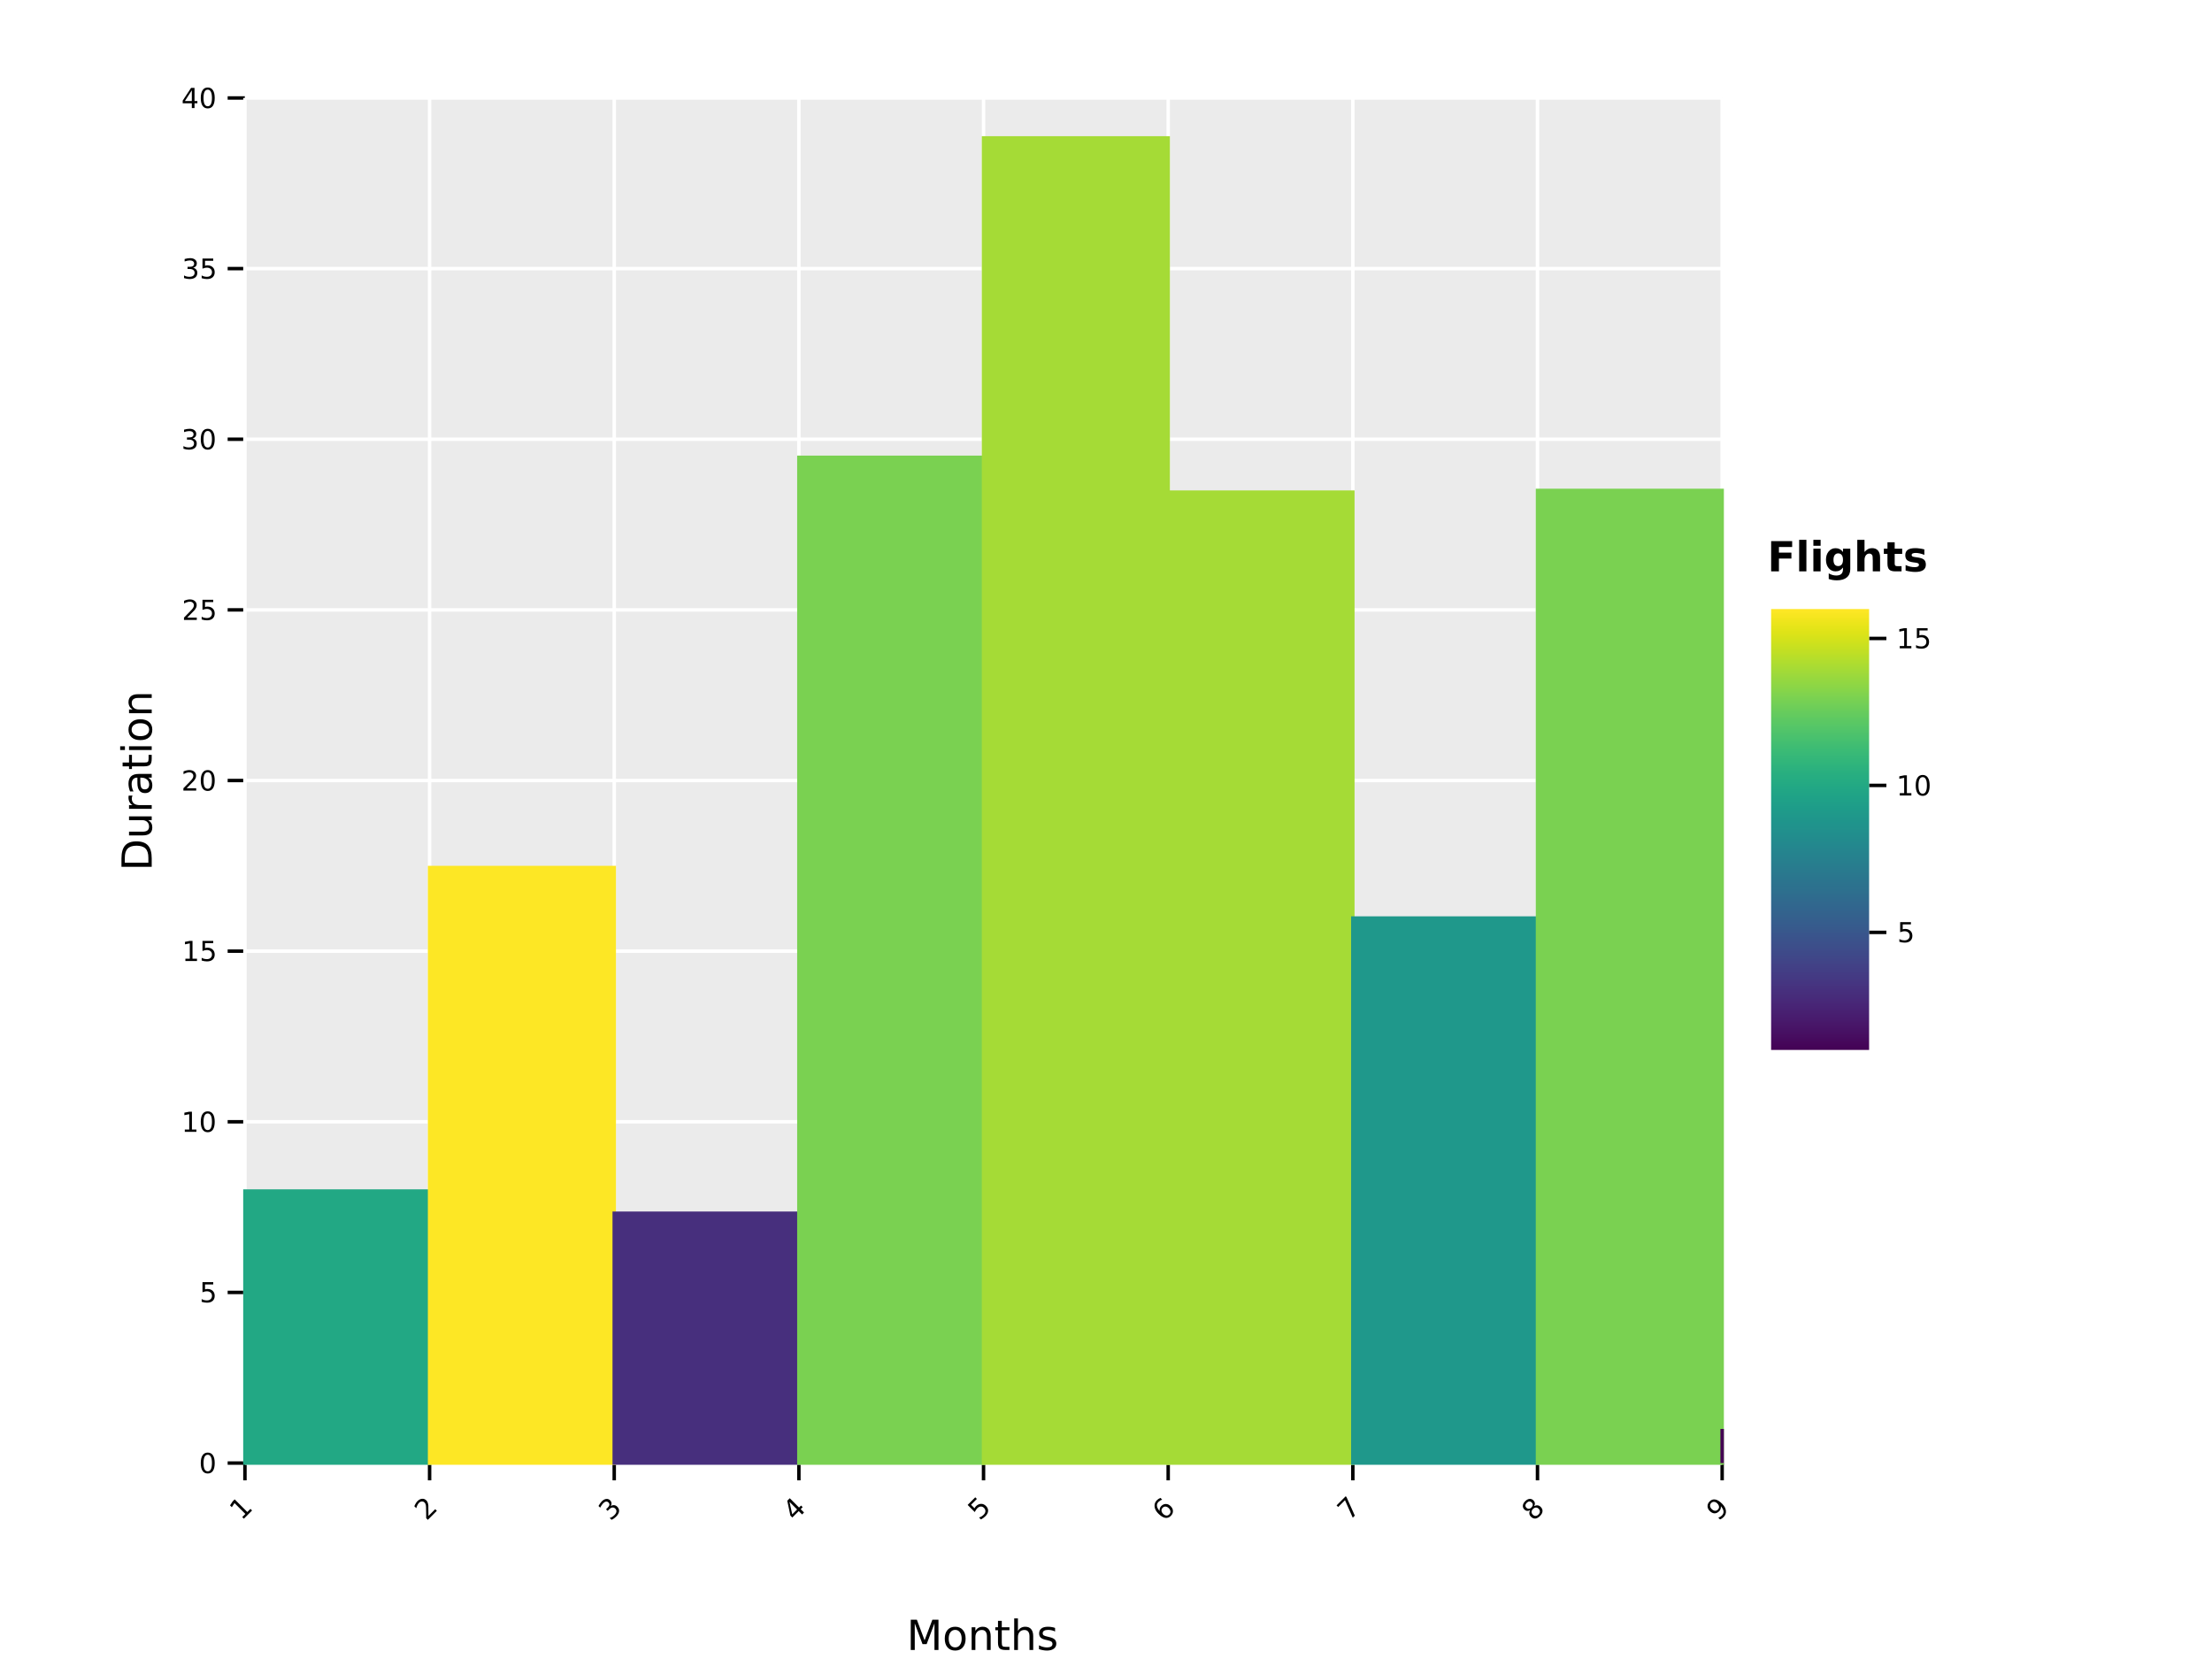 <?xml version="1.0" encoding="UTF-8"?>
<svg xmlns="http://www.w3.org/2000/svg" xmlns:xlink="http://www.w3.org/1999/xlink" width="640pt" height="480pt" viewBox="0 0 640 480" version="1.1">
<defs>
<g>
<symbol overflow="visible" id="glyph0-0">
<path style="stroke:none;" d="M 1.281 0.719 L -3.703 -4.266 L -0.875 -7.094 L 4.109 -2.109 Z M 1.281 0.094 L 3.484 -2.109 L -0.875 -6.469 L -3.078 -4.266 Z M 1.281 0.094 "/>
</symbol>
<symbol overflow="visible" id="glyph0-1">
<path style="stroke:none;" d="M 0.234 -1.172 L 1.141 -2.078 L -2 -5.219 L -2.781 -4.031 L -3.297 -4.547 L -2.516 -5.734 L -1.953 -6.297 L 1.703 -2.641 L 2.609 -3.547 L 3.078 -3.078 L 0.703 -0.703 Z M 0.234 -1.172 "/>
</symbol>
<symbol overflow="visible" id="glyph0-2">
<path style="stroke:none;" d="M 0.609 -1.547 L 2.562 -3.5 L 3.031 -3.031 L 0.422 -0.422 L -0.047 -0.891 C -0.055 -1.316 -0.062 -1.895 -0.062 -2.625 C -0.07 -3.363 -0.082 -3.832 -0.094 -4.031 C -0.102 -4.414 -0.145 -4.711 -0.219 -4.922 C -0.289 -5.129 -0.395 -5.301 -0.531 -5.438 C -0.75 -5.656 -1.004 -5.754 -1.297 -5.734 C -1.598 -5.723 -1.867 -5.598 -2.109 -5.359 C -2.285 -5.18 -2.441 -4.961 -2.578 -4.703 C -2.711 -4.441 -2.828 -4.141 -2.922 -3.797 L -3.484 -4.359 C -3.348 -4.68 -3.203 -4.961 -3.047 -5.203 C -2.898 -5.453 -2.75 -5.656 -2.594 -5.812 C -2.164 -6.238 -1.719 -6.473 -1.25 -6.516 C -0.781 -6.555 -0.367 -6.398 -0.016 -6.047 C 0.16 -5.867 0.289 -5.672 0.375 -5.453 C 0.457 -5.234 0.523 -4.941 0.578 -4.578 C 0.578 -4.473 0.578 -4.164 0.578 -3.656 C 0.586 -3.156 0.598 -2.453 0.609 -1.547 Z M 0.609 -1.547 "/>
</symbol>
<symbol overflow="visible" id="glyph0-3">
<path style="stroke:none;" d="M 0.078 -4.516 C 0.398 -4.734 0.723 -4.828 1.047 -4.797 C 1.379 -4.773 1.68 -4.629 1.953 -4.359 C 2.367 -3.941 2.547 -3.484 2.484 -2.984 C 2.422 -2.484 2.129 -1.973 1.609 -1.453 C 1.43 -1.273 1.238 -1.113 1.031 -0.969 C 0.82 -0.82 0.582 -0.688 0.312 -0.562 L -0.219 -1.094 C 0.008 -1.156 0.238 -1.254 0.469 -1.391 C 0.707 -1.535 0.926 -1.707 1.125 -1.906 C 1.477 -2.258 1.676 -2.598 1.719 -2.922 C 1.758 -3.242 1.648 -3.535 1.391 -3.797 C 1.148 -4.035 0.875 -4.141 0.562 -4.109 C 0.25 -4.078 -0.055 -3.91 -0.359 -3.609 L -0.828 -3.141 L -1.281 -3.594 L -0.797 -4.078 C -0.516 -4.359 -0.352 -4.625 -0.312 -4.875 C -0.281 -5.133 -0.367 -5.367 -0.578 -5.578 C -0.785 -5.785 -1.02 -5.867 -1.281 -5.828 C -1.551 -5.797 -1.828 -5.641 -2.109 -5.359 C -2.266 -5.203 -2.41 -5.02 -2.547 -4.812 C -2.691 -4.613 -2.836 -4.367 -2.984 -4.078 L -3.469 -4.562 C -3.312 -4.844 -3.156 -5.086 -3 -5.297 C -2.852 -5.516 -2.695 -5.707 -2.531 -5.875 C -2.102 -6.301 -1.672 -6.539 -1.234 -6.594 C -0.797 -6.645 -0.41 -6.504 -0.078 -6.172 C 0.148 -5.941 0.273 -5.68 0.297 -5.391 C 0.328 -5.109 0.254 -4.816 0.078 -4.516 Z M 0.078 -4.516 "/>
</symbol>
<symbol overflow="visible" id="glyph0-4">
<path style="stroke:none;" d="M -1.5 -5.781 L -0.703 -2.172 L 0.703 -3.578 Z M -2.141 -6.109 L -1.422 -6.828 L 1.266 -4.141 L 1.844 -4.719 L 2.312 -4.25 L 1.734 -3.672 L 2.703 -2.703 L 2.141 -2.141 L 1.172 -3.109 L -0.688 -1.25 L -1.234 -1.797 Z M -2.141 -6.109 "/>
</symbol>
<symbol overflow="visible" id="glyph0-5">
<path style="stroke:none;" d="M -3.516 -4.734 L -1.312 -6.938 L -0.844 -6.469 L -2.531 -4.781 L -1.516 -3.766 C -1.461 -3.879 -1.406 -3.984 -1.344 -4.078 C -1.281 -4.172 -1.207 -4.258 -1.125 -4.344 C -0.664 -4.801 -0.176 -5.035 0.344 -5.047 C 0.875 -5.066 1.352 -4.863 1.781 -4.438 C 2.227 -3.988 2.438 -3.504 2.406 -2.984 C 2.375 -2.461 2.109 -1.953 1.609 -1.453 C 1.43 -1.273 1.238 -1.113 1.031 -0.969 C 0.82 -0.82 0.594 -0.676 0.344 -0.531 L -0.219 -1.094 C 0.039 -1.164 0.281 -1.27 0.5 -1.406 C 0.719 -1.539 0.926 -1.707 1.125 -1.906 C 1.438 -2.219 1.602 -2.551 1.625 -2.906 C 1.645 -3.258 1.508 -3.582 1.219 -3.875 C 0.938 -4.156 0.617 -4.285 0.266 -4.266 C -0.086 -4.242 -0.422 -4.078 -0.734 -3.766 C -0.879 -3.617 -1.008 -3.453 -1.125 -3.266 C -1.25 -3.086 -1.359 -2.891 -1.453 -2.672 Z M -3.516 -4.734 "/>
</symbol>
<symbol overflow="visible" id="glyph0-6">
<path style="stroke:none;" d="M -0.422 -4.141 C -0.672 -3.891 -0.781 -3.602 -0.75 -3.281 C -0.727 -2.969 -0.57 -2.664 -0.281 -2.375 C 0.008 -2.082 0.316 -1.922 0.641 -1.891 C 0.961 -1.859 1.25 -1.969 1.5 -2.219 C 1.758 -2.477 1.875 -2.77 1.844 -3.094 C 1.812 -3.414 1.648 -3.723 1.359 -4.016 C 1.066 -4.305 0.758 -4.461 0.438 -4.484 C 0.125 -4.516 -0.16 -4.398 -0.422 -4.141 Z M -1.062 -7 L -0.562 -6.5 C -0.758 -6.426 -0.945 -6.336 -1.125 -6.234 C -1.301 -6.129 -1.461 -6.004 -1.609 -5.859 C -1.973 -5.492 -2.125 -5.086 -2.062 -4.641 C -2.008 -4.203 -1.75 -3.719 -1.281 -3.188 C -1.332 -3.445 -1.316 -3.703 -1.234 -3.953 C -1.16 -4.211 -1.023 -4.441 -0.828 -4.641 C -0.422 -5.047 0.023 -5.242 0.516 -5.234 C 1.016 -5.234 1.484 -5.016 1.922 -4.578 C 2.348 -4.148 2.562 -3.68 2.562 -3.172 C 2.57 -2.672 2.363 -2.207 1.938 -1.781 C 1.469 -1.312 0.922 -1.129 0.297 -1.234 C -0.316 -1.348 -0.973 -1.754 -1.672 -2.453 C -2.316 -3.098 -2.676 -3.77 -2.75 -4.469 C -2.832 -5.176 -2.613 -5.789 -2.094 -6.312 C -1.957 -6.445 -1.805 -6.57 -1.641 -6.688 C -1.473 -6.801 -1.281 -6.906 -1.062 -7 Z M -1.062 -7 "/>
</symbol>
<symbol overflow="visible" id="glyph0-7">
<path style="stroke:none;" d="M -3.656 -4.594 L -1.016 -7.234 L -0.781 -7 L 1.625 -1.625 L 1.031 -1.031 L -1.219 -6.094 L -3.188 -4.125 Z M -3.656 -4.594 "/>
</symbol>
<symbol overflow="visible" id="glyph0-8">
<path style="stroke:none;" d="M -0.156 -3.75 C -0.414 -3.488 -0.551 -3.211 -0.562 -2.922 C -0.57 -2.629 -0.453 -2.359 -0.203 -2.109 C 0.047 -1.859 0.316 -1.738 0.609 -1.75 C 0.898 -1.758 1.176 -1.895 1.438 -2.156 C 1.707 -2.426 1.844 -2.707 1.844 -3 C 1.852 -3.301 1.738 -3.57 1.5 -3.812 C 1.25 -4.062 0.977 -4.18 0.688 -4.172 C 0.395 -4.16 0.113 -4.02 -0.156 -3.75 Z M -0.969 -3.438 C -1.25 -3.258 -1.535 -3.18 -1.828 -3.203 C -2.129 -3.234 -2.398 -3.367 -2.641 -3.609 C -2.973 -3.941 -3.117 -4.32 -3.078 -4.75 C -3.035 -5.176 -2.812 -5.594 -2.406 -6 C -1.988 -6.414 -1.566 -6.641 -1.141 -6.672 C -0.723 -6.711 -0.348 -6.566 -0.016 -6.234 C 0.223 -5.992 0.359 -5.727 0.391 -5.438 C 0.422 -5.145 0.344 -4.852 0.156 -4.562 C 0.5 -4.758 0.832 -4.844 1.156 -4.812 C 1.488 -4.789 1.789 -4.645 2.062 -4.375 C 2.457 -3.977 2.641 -3.551 2.609 -3.094 C 2.578 -2.633 2.332 -2.176 1.875 -1.719 C 1.414 -1.258 0.957 -1.016 0.5 -0.984 C 0.051 -0.961 -0.367 -1.148 -0.766 -1.547 C -1.035 -1.816 -1.18 -2.113 -1.203 -2.438 C -1.234 -2.77 -1.156 -3.102 -0.969 -3.438 Z M -2.047 -4.109 C -1.836 -3.898 -1.602 -3.801 -1.344 -3.812 C -1.082 -3.82 -0.832 -3.945 -0.594 -4.188 C -0.352 -4.426 -0.227 -4.676 -0.219 -4.938 C -0.207 -5.195 -0.305 -5.43 -0.516 -5.641 C -0.734 -5.859 -0.969 -5.957 -1.219 -5.938 C -1.469 -5.914 -1.711 -5.785 -1.953 -5.547 C -2.191 -5.305 -2.32 -5.062 -2.344 -4.812 C -2.363 -4.562 -2.266 -4.328 -2.047 -4.109 Z M -2.047 -4.109 "/>
</symbol>
<symbol overflow="visible" id="glyph0-9">
<path style="stroke:none;" d="M 0.531 -0.719 L 0.031 -1.219 C 0.227 -1.289 0.414 -1.379 0.594 -1.484 C 0.781 -1.598 0.941 -1.723 1.078 -1.859 C 1.441 -2.223 1.598 -2.629 1.547 -3.078 C 1.492 -3.523 1.234 -4.016 0.766 -4.547 C 0.805 -4.273 0.785 -4.016 0.703 -3.766 C 0.629 -3.523 0.492 -3.305 0.297 -3.109 C -0.117 -2.691 -0.566 -2.484 -1.047 -2.484 C -1.535 -2.492 -2 -2.719 -2.438 -3.156 C -2.863 -3.582 -3.078 -4.047 -3.078 -4.547 C -3.086 -5.055 -2.883 -5.52 -2.469 -5.938 C -1.988 -6.414 -1.441 -6.598 -0.828 -6.484 C -0.211 -6.367 0.441 -5.961 1.141 -5.266 C 1.797 -4.609 2.16 -3.93 2.234 -3.234 C 2.316 -2.547 2.094 -1.938 1.562 -1.406 C 1.426 -1.27 1.27 -1.141 1.094 -1.016 C 0.926 -0.898 0.738 -0.801 0.531 -0.719 Z M -0.094 -3.562 C 0.156 -3.812 0.266 -4.098 0.234 -4.422 C 0.203 -4.742 0.039 -5.051 -0.25 -5.344 C -0.539 -5.633 -0.844 -5.789 -1.156 -5.812 C -1.477 -5.844 -1.766 -5.734 -2.016 -5.484 C -2.266 -5.234 -2.375 -4.945 -2.344 -4.625 C -2.32 -4.312 -2.164 -4.008 -1.875 -3.719 C -1.582 -3.426 -1.273 -3.266 -0.953 -3.234 C -0.629 -3.203 -0.344 -3.312 -0.094 -3.562 Z M -0.094 -3.562 "/>
</symbol>
<symbol overflow="visible" id="glyph1-0">
<path style="stroke:none;" d="M 0.406 1.422 L 0.406 -5.641 L 4.406 -5.641 L 4.406 1.422 Z M 0.844 0.969 L 3.953 0.969 L 3.953 -5.188 L 0.844 -5.188 Z M 0.844 0.969 "/>
</symbol>
<symbol overflow="visible" id="glyph1-1">
<path style="stroke:none;" d="M 2.547 -5.312 C 2.141 -5.312 1.832 -5.109 1.625 -4.703 C 1.426 -4.305 1.328 -3.707 1.328 -2.906 C 1.328 -2.113 1.426 -1.516 1.625 -1.109 C 1.832 -0.711 2.141 -0.516 2.547 -0.516 C 2.953 -0.516 3.254 -0.711 3.453 -1.109 C 3.66 -1.516 3.766 -2.113 3.766 -2.906 C 3.766 -3.707 3.66 -4.305 3.453 -4.703 C 3.254 -5.109 2.953 -5.312 2.547 -5.312 Z M 2.547 -5.938 C 3.203 -5.938 3.703 -5.676 4.047 -5.156 C 4.391 -4.645 4.562 -3.895 4.562 -2.906 C 4.562 -1.926 4.391 -1.176 4.047 -0.656 C 3.703 -0.145 3.203 0.109 2.547 0.109 C 1.891 0.109 1.391 -0.145 1.047 -0.656 C 0.703 -1.176 0.531 -1.926 0.531 -2.906 C 0.531 -3.895 0.703 -4.645 1.047 -5.156 C 1.391 -5.676 1.891 -5.938 2.547 -5.938 Z M 2.547 -5.938 "/>
</symbol>
<symbol overflow="visible" id="glyph1-2">
<path style="stroke:none;" d="M 0.859 -5.828 L 3.969 -5.828 L 3.969 -5.172 L 1.594 -5.172 L 1.594 -3.734 C 1.707 -3.773 1.82 -3.805 1.938 -3.828 C 2.051 -3.848 2.164 -3.859 2.281 -3.859 C 2.926 -3.859 3.438 -3.676 3.812 -3.312 C 4.195 -2.957 4.391 -2.477 4.391 -1.875 C 4.391 -1.25 4.191 -0.758 3.797 -0.406 C 3.41 -0.062 2.863 0.109 2.156 0.109 C 1.906 0.109 1.656 0.086 1.406 0.047 C 1.156 0.004 0.895 -0.055 0.625 -0.141 L 0.625 -0.938 C 0.852 -0.801 1.094 -0.703 1.344 -0.641 C 1.594 -0.578 1.859 -0.547 2.141 -0.547 C 2.586 -0.547 2.941 -0.664 3.203 -0.906 C 3.473 -1.145 3.609 -1.469 3.609 -1.875 C 3.609 -2.281 3.473 -2.598 3.203 -2.828 C 2.941 -3.066 2.586 -3.188 2.141 -3.188 C 1.93 -3.188 1.719 -3.16 1.5 -3.109 C 1.289 -3.066 1.078 -3 0.859 -2.906 Z M 0.859 -5.828 "/>
</symbol>
<symbol overflow="visible" id="glyph1-3">
<path style="stroke:none;" d="M 1 -0.672 L 2.281 -0.672 L 2.281 -5.109 L 0.875 -4.828 L 0.875 -5.547 L 2.281 -5.828 L 3.062 -5.828 L 3.062 -0.672 L 4.359 -0.672 L 4.359 0 L 1 0 Z M 1 -0.672 "/>
</symbol>
<symbol overflow="visible" id="glyph1-4">
<path style="stroke:none;" d="M 1.531 -0.672 L 4.297 -0.672 L 4.297 0 L 0.594 0 L 0.594 -0.672 C 0.883 -0.973 1.289 -1.383 1.812 -1.906 C 2.332 -2.438 2.656 -2.773 2.781 -2.922 C 3.039 -3.203 3.219 -3.441 3.312 -3.641 C 3.414 -3.836 3.469 -4.031 3.469 -4.219 C 3.469 -4.531 3.359 -4.785 3.141 -4.984 C 2.922 -5.18 2.641 -5.281 2.297 -5.281 C 2.047 -5.281 1.781 -5.234 1.5 -5.141 C 1.227 -5.055 0.938 -4.926 0.625 -4.75 L 0.625 -5.547 C 0.945 -5.68 1.242 -5.781 1.516 -5.844 C 1.797 -5.906 2.051 -5.938 2.281 -5.938 C 2.883 -5.938 3.363 -5.785 3.719 -5.484 C 4.082 -5.18 4.266 -4.781 4.266 -4.281 C 4.266 -4.039 4.219 -3.812 4.125 -3.594 C 4.031 -3.375 3.867 -3.117 3.641 -2.828 C 3.566 -2.754 3.352 -2.535 3 -2.172 C 2.656 -1.816 2.164 -1.316 1.531 -0.672 Z M 1.531 -0.672 "/>
</symbol>
<symbol overflow="visible" id="glyph1-5">
<path style="stroke:none;" d="M 3.25 -3.141 C 3.625 -3.066 3.914 -2.898 4.125 -2.641 C 4.344 -2.391 4.453 -2.078 4.453 -1.703 C 4.453 -1.117 4.254 -0.672 3.859 -0.359 C 3.461 -0.047 2.898 0.109 2.172 0.109 C 1.922 0.109 1.664 0.082 1.406 0.031 C 1.156 -0.008 0.891 -0.078 0.609 -0.172 L 0.609 -0.938 C 0.828 -0.812 1.066 -0.711 1.328 -0.641 C 1.586 -0.578 1.859 -0.547 2.141 -0.547 C 2.641 -0.547 3.02 -0.645 3.281 -0.844 C 3.539 -1.039 3.672 -1.328 3.672 -1.703 C 3.672 -2.047 3.547 -2.312 3.297 -2.5 C 3.055 -2.695 2.723 -2.797 2.297 -2.797 L 1.625 -2.797 L 1.625 -3.438 L 2.328 -3.438 C 2.711 -3.438 3.008 -3.516 3.219 -3.672 C 3.426 -3.828 3.531 -4.051 3.531 -4.344 C 3.531 -4.645 3.422 -4.875 3.203 -5.031 C 2.992 -5.195 2.691 -5.281 2.297 -5.281 C 2.078 -5.281 1.844 -5.254 1.594 -5.203 C 1.352 -5.16 1.082 -5.086 0.781 -4.984 L 0.781 -5.688 C 1.082 -5.77 1.363 -5.832 1.625 -5.875 C 1.883 -5.914 2.133 -5.938 2.375 -5.938 C 2.969 -5.938 3.438 -5.801 3.781 -5.531 C 4.133 -5.258 4.312 -4.891 4.312 -4.422 C 4.312 -4.098 4.219 -3.828 4.031 -3.609 C 3.852 -3.391 3.594 -3.234 3.25 -3.141 Z M 3.25 -3.141 "/>
</symbol>
<symbol overflow="visible" id="glyph1-6">
<path style="stroke:none;" d="M 3.031 -5.141 L 1.031 -2.031 L 3.031 -2.031 Z M 2.812 -5.828 L 3.812 -5.828 L 3.812 -2.031 L 4.641 -2.031 L 4.641 -1.375 L 3.812 -1.375 L 3.812 0 L 3.031 0 L 3.031 -1.375 L 0.391 -1.375 L 0.391 -2.141 Z M 2.812 -5.828 "/>
</symbol>
<symbol overflow="visible" id="glyph2-0">
<path style="stroke:none;" d="M 0.594 2.125 L 0.594 -8.469 L 6.594 -8.469 L 6.594 2.125 Z M 1.266 1.453 L 5.938 1.453 L 5.938 -7.781 L 1.266 -7.781 Z M 1.266 1.453 "/>
</symbol>
<symbol overflow="visible" id="glyph2-1">
<path style="stroke:none;" d="M 1.172 -8.75 L 2.938 -8.75 L 5.172 -2.797 L 7.422 -8.75 L 9.188 -8.75 L 9.188 0 L 8.031 0 L 8.031 -7.688 L 5.766 -1.688 L 4.578 -1.688 L 2.328 -7.688 L 2.328 0 L 1.172 0 Z M 1.172 -8.75 "/>
</symbol>
<symbol overflow="visible" id="glyph2-2">
<path style="stroke:none;" d="M 3.672 -5.812 C 3.098 -5.812 2.641 -5.582 2.297 -5.125 C 1.961 -4.676 1.797 -4.062 1.797 -3.281 C 1.797 -2.488 1.961 -1.867 2.297 -1.422 C 2.629 -0.973 3.086 -0.75 3.672 -0.75 C 4.242 -0.75 4.695 -0.973 5.031 -1.422 C 5.375 -1.879 5.547 -2.5 5.547 -3.281 C 5.547 -4.051 5.375 -4.664 5.031 -5.125 C 4.695 -5.582 4.242 -5.812 3.672 -5.812 Z M 3.672 -6.719 C 4.609 -6.719 5.344 -6.41 5.875 -5.797 C 6.414 -5.191 6.688 -4.352 6.688 -3.281 C 6.688 -2.207 6.414 -1.363 5.875 -0.75 C 5.344 -0.133 4.609 0.172 3.672 0.172 C 2.734 0.172 1.992 -0.133 1.453 -0.75 C 0.922 -1.363 0.656 -2.207 0.656 -3.281 C 0.656 -4.352 0.922 -5.191 1.453 -5.797 C 1.992 -6.41 2.734 -6.719 3.672 -6.719 Z M 3.672 -6.719 "/>
</symbol>
<symbol overflow="visible" id="glyph2-3">
<path style="stroke:none;" d="M 6.594 -3.969 L 6.594 0 L 5.516 0 L 5.516 -3.922 C 5.516 -4.547 5.391 -5.008 5.141 -5.312 C 4.898 -5.625 4.539 -5.781 4.062 -5.781 C 3.477 -5.781 3.016 -5.594 2.672 -5.219 C 2.336 -4.852 2.172 -4.348 2.172 -3.703 L 2.172 0 L 1.094 0 L 1.094 -6.562 L 2.172 -6.562 L 2.172 -5.547 C 2.43 -5.941 2.734 -6.234 3.078 -6.422 C 3.43 -6.617 3.836 -6.719 4.297 -6.719 C 5.047 -6.719 5.613 -6.484 6 -6.016 C 6.395 -5.555 6.594 -4.875 6.594 -3.969 Z M 6.594 -3.969 "/>
</symbol>
<symbol overflow="visible" id="glyph2-4">
<path style="stroke:none;" d="M 2.203 -8.422 L 2.203 -6.562 L 4.422 -6.562 L 4.422 -5.719 L 2.203 -5.719 L 2.203 -2.156 C 2.203 -1.625 2.273 -1.281 2.422 -1.125 C 2.566 -0.977 2.863 -0.906 3.312 -0.906 L 4.422 -0.906 L 4.422 0 L 3.312 0 C 2.477 0 1.898 -0.156 1.578 -0.469 C 1.266 -0.781 1.109 -1.344 1.109 -2.156 L 1.109 -5.719 L 0.328 -5.719 L 0.328 -6.562 L 1.109 -6.562 L 1.109 -8.422 Z M 2.203 -8.422 "/>
</symbol>
<symbol overflow="visible" id="glyph2-5">
<path style="stroke:none;" d="M 6.594 -3.969 L 6.594 0 L 5.516 0 L 5.516 -3.922 C 5.516 -4.547 5.391 -5.008 5.141 -5.312 C 4.898 -5.625 4.539 -5.781 4.062 -5.781 C 3.477 -5.781 3.016 -5.594 2.672 -5.219 C 2.336 -4.852 2.172 -4.348 2.172 -3.703 L 2.172 0 L 1.094 0 L 1.094 -9.125 L 2.172 -9.125 L 2.172 -5.547 C 2.43 -5.941 2.734 -6.234 3.078 -6.422 C 3.43 -6.617 3.836 -6.719 4.297 -6.719 C 5.047 -6.719 5.613 -6.484 6 -6.016 C 6.395 -5.555 6.594 -4.875 6.594 -3.969 Z M 6.594 -3.969 "/>
</symbol>
<symbol overflow="visible" id="glyph2-6">
<path style="stroke:none;" d="M 5.312 -6.375 L 5.312 -5.344 C 5.008 -5.5 4.691 -5.613 4.359 -5.688 C 4.035 -5.77 3.695 -5.812 3.344 -5.812 C 2.812 -5.812 2.41 -5.727 2.141 -5.562 C 1.867 -5.406 1.734 -5.16 1.734 -4.828 C 1.734 -4.578 1.828 -4.379 2.016 -4.234 C 2.211 -4.098 2.602 -3.969 3.188 -3.844 L 3.547 -3.75 C 4.316 -3.594 4.863 -3.363 5.188 -3.062 C 5.508 -2.758 5.672 -2.344 5.672 -1.812 C 5.672 -1.195 5.426 -0.711 4.938 -0.359 C 4.457 -0.004 3.797 0.172 2.953 0.172 C 2.598 0.172 2.227 0.133 1.844 0.062 C 1.469 0 1.07 -0.098 0.656 -0.234 L 0.656 -1.359 C 1.051 -1.148 1.441 -0.992 1.828 -0.891 C 2.211 -0.785 2.598 -0.734 2.984 -0.734 C 3.484 -0.734 3.867 -0.816 4.141 -0.984 C 4.422 -1.16 4.562 -1.41 4.562 -1.734 C 4.562 -2.023 4.461 -2.25 4.266 -2.406 C 4.066 -2.562 3.633 -2.711 2.969 -2.859 L 2.594 -2.938 C 1.926 -3.082 1.441 -3.301 1.141 -3.594 C 0.848 -3.883 0.703 -4.281 0.703 -4.781 C 0.703 -5.406 0.922 -5.883 1.359 -6.219 C 1.797 -6.551 2.414 -6.719 3.219 -6.719 C 3.613 -6.719 3.988 -6.688 4.344 -6.625 C 4.695 -6.57 5.02 -6.488 5.312 -6.375 Z M 5.312 -6.375 "/>
</symbol>
<symbol overflow="visible" id="glyph3-0">
<path style="stroke:none;" d="M 2.125 -0.594 L -8.469 -0.594 L -8.469 -6.594 L 2.125 -6.594 Z M 1.453 -1.266 L 1.453 -5.938 L -7.781 -5.938 L -7.781 -1.266 Z M 1.453 -1.266 "/>
</symbol>
<symbol overflow="visible" id="glyph3-1">
<path style="stroke:none;" d="M -7.781 -2.359 L -0.969 -2.359 L -0.969 -3.797 C -0.969 -5.004 -1.238 -5.883 -1.781 -6.438 C -2.332 -7 -3.203 -7.281 -4.391 -7.281 C -5.555 -7.281 -6.41 -7 -6.953 -6.438 C -7.504 -5.883 -7.781 -5.004 -7.781 -3.797 Z M -8.75 -1.172 L -8.75 -3.609 C -8.75 -5.305 -8.395 -6.551 -7.688 -7.344 C -6.988 -8.133 -5.891 -8.531 -4.391 -8.531 C -2.879 -8.531 -1.77 -8.129 -1.062 -7.328 C -0.352 -6.535 0 -5.297 0 -3.609 L 0 -1.172 Z M -8.75 -1.172 "/>
</symbol>
<symbol overflow="visible" id="glyph3-2">
<path style="stroke:none;" d="M -2.594 -1.016 L -6.562 -1.016 L -6.562 -2.094 L -2.625 -2.094 C -2.008 -2.094 -1.547 -2.211 -1.234 -2.453 C -0.922 -2.703 -0.766 -3.066 -0.766 -3.547 C -0.766 -4.129 -0.945 -4.586 -1.312 -4.922 C -1.688 -5.266 -2.195 -5.438 -2.844 -5.438 L -6.562 -5.438 L -6.562 -6.516 L 0 -6.516 L 0 -5.438 L -1.016 -5.438 C -0.609 -5.176 -0.305 -4.875 -0.109 -4.531 C 0.078 -4.188 0.172 -3.785 0.172 -3.328 C 0.172 -2.566 -0.062 -1.988 -0.531 -1.594 C -1 -1.207 -1.688 -1.016 -2.594 -1.016 Z M -6.719 -3.734 Z M -6.719 -3.734 "/>
</symbol>
<symbol overflow="visible" id="glyph3-3">
<path style="stroke:none;" d="M -5.562 -4.938 C -5.625 -4.812 -5.672 -4.676 -5.703 -4.531 C -5.742 -4.395 -5.766 -4.238 -5.766 -4.062 C -5.766 -3.457 -5.566 -2.988 -5.172 -2.656 C -4.773 -2.332 -4.203 -2.172 -3.453 -2.172 L 0 -2.172 L 0 -1.094 L -6.562 -1.094 L -6.562 -2.172 L -5.547 -2.172 C -5.941 -2.398 -6.234 -2.695 -6.422 -3.062 C -6.617 -3.426 -6.719 -3.867 -6.719 -4.391 C -6.719 -4.461 -6.711 -4.539 -6.703 -4.625 C -6.691 -4.719 -6.676 -4.816 -6.656 -4.922 Z M -5.562 -4.938 "/>
</symbol>
<symbol overflow="visible" id="glyph3-4">
<path style="stroke:none;" d="M -3.297 -4.109 C -3.297 -3.242 -3.195 -2.641 -3 -2.297 C -2.801 -1.961 -2.461 -1.797 -1.984 -1.797 C -1.598 -1.797 -1.289 -1.922 -1.062 -2.172 C -0.844 -2.43 -0.734 -2.773 -0.734 -3.203 C -0.734 -3.805 -0.941 -4.285 -1.359 -4.641 C -1.785 -5.004 -2.352 -5.188 -3.062 -5.188 L -3.297 -5.188 Z M -3.75 -6.266 L 0 -6.266 L 0 -5.188 L -1 -5.188 C -0.602 -4.938 -0.305 -4.629 -0.109 -4.266 C 0.078 -3.898 0.172 -3.453 0.172 -2.922 C 0.172 -2.242 -0.016 -1.707 -0.391 -1.312 C -0.773 -0.914 -1.281 -0.719 -1.906 -0.719 C -2.645 -0.719 -3.203 -0.961 -3.578 -1.453 C -3.953 -1.953 -4.141 -2.691 -4.141 -3.672 L -4.141 -5.188 L -4.25 -5.188 C -4.75 -5.188 -5.133 -5.02 -5.406 -4.688 C -5.676 -4.363 -5.812 -3.91 -5.812 -3.328 C -5.812 -2.953 -5.766 -2.582 -5.672 -2.219 C -5.578 -1.863 -5.441 -1.523 -5.266 -1.203 L -6.266 -1.203 C -6.422 -1.598 -6.535 -1.977 -6.609 -2.344 C -6.68 -2.719 -6.719 -3.082 -6.719 -3.438 C -6.719 -4.383 -6.473 -5.094 -5.984 -5.562 C -5.492 -6.031 -4.75 -6.266 -3.75 -6.266 Z M -3.75 -6.266 "/>
</symbol>
<symbol overflow="visible" id="glyph3-5">
<path style="stroke:none;" d="M -8.422 -2.203 L -6.562 -2.203 L -6.562 -4.422 L -5.719 -4.422 L -5.719 -2.203 L -2.156 -2.203 C -1.625 -2.203 -1.281 -2.273 -1.125 -2.422 C -0.977 -2.566 -0.906 -2.863 -0.906 -3.312 L -0.906 -4.422 L 0 -4.422 L 0 -3.312 C 0 -2.477 -0.156 -1.898 -0.469 -1.578 C -0.781 -1.266 -1.344 -1.109 -2.156 -1.109 L -5.719 -1.109 L -5.719 -0.328 L -6.562 -0.328 L -6.562 -1.109 L -8.422 -1.109 Z M -8.422 -2.203 "/>
</symbol>
<symbol overflow="visible" id="glyph3-6">
<path style="stroke:none;" d="M -6.562 -1.125 L -6.562 -2.203 L 0 -2.203 L 0 -1.125 Z M -9.125 -1.125 L -9.125 -2.203 L -7.75 -2.203 L -7.75 -1.125 Z M -9.125 -1.125 "/>
</symbol>
<symbol overflow="visible" id="glyph3-7">
<path style="stroke:none;" d="M -5.812 -3.672 C -5.812 -3.098 -5.582 -2.641 -5.125 -2.297 C -4.676 -1.961 -4.062 -1.797 -3.281 -1.797 C -2.488 -1.797 -1.867 -1.961 -1.422 -2.297 C -0.973 -2.629 -0.75 -3.086 -0.75 -3.672 C -0.75 -4.242 -0.973 -4.695 -1.422 -5.031 C -1.879 -5.375 -2.5 -5.547 -3.281 -5.547 C -4.051 -5.547 -4.664 -5.375 -5.125 -5.031 C -5.582 -4.695 -5.812 -4.242 -5.812 -3.672 Z M -6.719 -3.672 C -6.719 -4.609 -6.41 -5.344 -5.797 -5.875 C -5.191 -6.414 -4.352 -6.688 -3.281 -6.688 C -2.207 -6.688 -1.363 -6.414 -0.75 -5.875 C -0.133 -5.344 0.172 -4.609 0.172 -3.672 C 0.172 -2.734 -0.133 -1.992 -0.75 -1.453 C -1.363 -0.922 -2.207 -0.656 -3.281 -0.656 C -4.352 -0.656 -5.191 -0.922 -5.797 -1.453 C -6.41 -1.992 -6.719 -2.734 -6.719 -3.672 Z M -6.719 -3.672 "/>
</symbol>
<symbol overflow="visible" id="glyph3-8">
<path style="stroke:none;" d="M -3.969 -6.594 L 0 -6.594 L 0 -5.516 L -3.922 -5.516 C -4.547 -5.516 -5.008 -5.391 -5.312 -5.141 C -5.625 -4.898 -5.781 -4.539 -5.781 -4.062 C -5.781 -3.477 -5.594 -3.016 -5.219 -2.672 C -4.852 -2.336 -4.348 -2.172 -3.703 -2.172 L 0 -2.172 L 0 -1.094 L -6.562 -1.094 L -6.562 -2.172 L -5.547 -2.172 C -5.941 -2.43 -6.234 -2.734 -6.422 -3.078 C -6.617 -3.43 -6.719 -3.836 -6.719 -4.297 C -6.719 -5.047 -6.484 -5.613 -6.016 -6 C -5.555 -6.395 -4.875 -6.594 -3.969 -6.594 Z M -3.969 -6.594 "/>
</symbol>
<symbol overflow="visible" id="glyph4-0">
<path style="stroke:none;" d="M 0.594 2.125 L 0.594 -8.469 L 6.594 -8.469 L 6.594 2.125 Z M 1.266 1.453 L 5.938 1.453 L 5.938 -7.781 L 1.266 -7.781 Z M 1.266 1.453 "/>
</symbol>
<symbol overflow="visible" id="glyph4-1">
<path style="stroke:none;" d="M 1.109 -8.75 L 7.188 -8.75 L 7.188 -7.047 L 3.359 -7.047 L 3.359 -5.422 L 6.969 -5.422 L 6.969 -3.703 L 3.359 -3.703 L 3.359 0 L 1.109 0 Z M 1.109 -8.75 "/>
</symbol>
<symbol overflow="visible" id="glyph4-2">
<path style="stroke:none;" d="M 1.016 -9.125 L 3.109 -9.125 L 3.109 0 L 1.016 0 Z M 1.016 -9.125 "/>
</symbol>
<symbol overflow="visible" id="glyph4-3">
<path style="stroke:none;" d="M 1.016 -6.562 L 3.109 -6.562 L 3.109 0 L 1.016 0 Z M 1.016 -9.125 L 3.109 -9.125 L 3.109 -7.406 L 1.016 -7.406 Z M 1.016 -9.125 "/>
</symbol>
<symbol overflow="visible" id="glyph4-4">
<path style="stroke:none;" d="M 5.469 -1.109 C 5.188 -0.734 4.867 -0.453 4.516 -0.266 C 4.172 -0.086 3.77 0 3.312 0 C 2.508 0 1.848 -0.312 1.328 -0.938 C 0.805 -1.57 0.547 -2.379 0.547 -3.359 C 0.547 -4.336 0.805 -5.141 1.328 -5.766 C 1.848 -6.391 2.508 -6.703 3.312 -6.703 C 3.77 -6.703 4.172 -6.613 4.516 -6.438 C 4.867 -6.258 5.188 -5.977 5.469 -5.594 L 5.469 -6.562 L 7.578 -6.562 L 7.578 -0.656 C 7.578 0.395 7.242 1.195 6.578 1.75 C 5.91 2.312 4.945 2.594 3.688 2.594 C 3.281 2.594 2.883 2.562 2.5 2.5 C 2.113 2.438 1.727 2.336 1.344 2.203 L 1.344 0.578 C 1.707 0.785 2.066 0.941 2.422 1.047 C 2.773 1.148 3.129 1.203 3.484 1.203 C 4.172 1.203 4.672 1.051 4.984 0.75 C 5.305 0.445 5.469 -0.02 5.469 -0.656 Z M 4.094 -5.203 C 3.656 -5.203 3.316 -5.039 3.078 -4.719 C 2.836 -4.395 2.719 -3.941 2.719 -3.359 C 2.719 -2.754 2.832 -2.297 3.062 -1.984 C 3.301 -1.68 3.645 -1.531 4.094 -1.531 C 4.531 -1.531 4.867 -1.688 5.109 -2 C 5.348 -2.32 5.469 -2.773 5.469 -3.359 C 5.469 -3.941 5.348 -4.395 5.109 -4.719 C 4.867 -5.039 4.531 -5.203 4.094 -5.203 Z M 4.094 -5.203 "/>
</symbol>
<symbol overflow="visible" id="glyph4-5">
<path style="stroke:none;" d="M 7.609 -4 L 7.609 0 L 5.5 0 L 5.5 -3.047 C 5.5 -3.617 5.484 -4.008 5.453 -4.219 C 5.43 -4.438 5.391 -4.598 5.328 -4.703 C 5.242 -4.836 5.129 -4.941 4.984 -5.016 C 4.848 -5.098 4.691 -5.141 4.516 -5.141 C 4.078 -5.141 3.734 -4.969 3.484 -4.625 C 3.234 -4.289 3.109 -3.828 3.109 -3.234 L 3.109 0 L 1.016 0 L 1.016 -9.125 L 3.109 -9.125 L 3.109 -5.609 C 3.422 -5.984 3.754 -6.258 4.109 -6.438 C 4.461 -6.625 4.859 -6.719 5.297 -6.719 C 6.047 -6.719 6.617 -6.484 7.016 -6.016 C 7.41 -5.555 7.609 -4.883 7.609 -4 Z M 7.609 -4 "/>
</symbol>
<symbol overflow="visible" id="glyph4-6">
<path style="stroke:none;" d="M 3.297 -8.422 L 3.297 -6.562 L 5.469 -6.562 L 5.469 -5.062 L 3.297 -5.062 L 3.297 -2.281 C 3.297 -1.977 3.352 -1.77 3.469 -1.656 C 3.594 -1.551 3.836 -1.5 4.203 -1.5 L 5.281 -1.5 L 5.281 0 L 3.484 0 C 2.648 0 2.062 -0.172 1.719 -0.516 C 1.375 -0.859 1.203 -1.445 1.203 -2.281 L 1.203 -5.062 L 0.156 -5.062 L 0.156 -6.562 L 1.203 -6.562 L 1.203 -8.422 Z M 3.297 -8.422 "/>
</symbol>
<symbol overflow="visible" id="glyph4-7">
<path style="stroke:none;" d="M 6.141 -6.359 L 6.141 -4.766 C 5.691 -4.953 5.254 -5.094 4.828 -5.188 C 4.41 -5.281 4.02 -5.328 3.656 -5.328 C 3.25 -5.328 2.945 -5.273 2.75 -5.172 C 2.562 -5.078 2.469 -4.926 2.469 -4.719 C 2.469 -4.551 2.539 -4.422 2.688 -4.328 C 2.832 -4.242 3.098 -4.176 3.484 -4.125 L 3.844 -4.078 C 4.926 -3.941 5.648 -3.719 6.016 -3.406 C 6.391 -3.094 6.578 -2.602 6.578 -1.938 C 6.578 -1.238 6.316 -0.711 5.797 -0.359 C 5.285 -0.004 4.52 0.172 3.5 0.172 C 3.062 0.172 2.609 0.133 2.141 0.062 C 1.68 0 1.207 -0.098 0.719 -0.234 L 0.719 -1.828 C 1.133 -1.629 1.562 -1.477 2 -1.375 C 2.445 -1.27 2.895 -1.219 3.344 -1.219 C 3.758 -1.219 4.066 -1.273 4.266 -1.391 C 4.473 -1.504 4.578 -1.676 4.578 -1.906 C 4.578 -2.094 4.504 -2.227 4.359 -2.312 C 4.223 -2.406 3.941 -2.477 3.516 -2.531 L 3.141 -2.578 C 2.211 -2.691 1.562 -2.906 1.188 -3.219 C 0.812 -3.539 0.625 -4.023 0.625 -4.672 C 0.625 -5.367 0.859 -5.883 1.328 -6.219 C 1.805 -6.551 2.539 -6.719 3.531 -6.719 C 3.914 -6.719 4.32 -6.688 4.75 -6.625 C 5.176 -6.57 5.641 -6.484 6.141 -6.359 Z M 6.141 -6.359 "/>
</symbol>
</g>
<linearGradient id="linear0" gradientUnits="userSpaceOnUse" x1="526.614" y1="303.78" x2="526.614" y2="176.22" >
<stop offset="0" style="stop-color:rgb(26.667%,0.392%,32.941%);stop-opacity:1;"/>
<stop offset="0.004" style="stop-color:rgb(26.667%,0.784%,33.725%);stop-opacity:1;"/>
<stop offset="0.008" style="stop-color:rgb(27.059%,1.569%,34.118%);stop-opacity:1;"/>
<stop offset="0.012" style="stop-color:rgb(27.059%,1.961%,34.902%);stop-opacity:1;"/>
<stop offset="0.016" style="stop-color:rgb(27.451%,2.745%,35.294%);stop-opacity:1;"/>
<stop offset="0.02" style="stop-color:rgb(27.451%,3.137%,36.078%);stop-opacity:1;"/>
<stop offset="0.023" style="stop-color:rgb(27.451%,3.922%,36.471%);stop-opacity:1;"/>
<stop offset="0.027" style="stop-color:rgb(27.451%,4.314%,36.863%);stop-opacity:1;"/>
<stop offset="0.031" style="stop-color:rgb(27.843%,5.098%,37.647%);stop-opacity:1;"/>
<stop offset="0.035" style="stop-color:rgb(27.843%,5.49%,38.039%);stop-opacity:1;"/>
<stop offset="0.039" style="stop-color:rgb(27.843%,6.275%,38.824%);stop-opacity:1;"/>
<stop offset="0.043" style="stop-color:rgb(27.843%,6.667%,39.216%);stop-opacity:1;"/>
<stop offset="0.047" style="stop-color:rgb(27.843%,7.451%,39.608%);stop-opacity:1;"/>
<stop offset="0.051" style="stop-color:rgb(28.235%,7.843%,40.392%);stop-opacity:1;"/>
<stop offset="0.055" style="stop-color:rgb(28.235%,8.627%,40.784%);stop-opacity:1;"/>
<stop offset="0.059" style="stop-color:rgb(28.235%,9.02%,41.176%);stop-opacity:1;"/>
<stop offset="0.062" style="stop-color:rgb(28.235%,9.412%,41.569%);stop-opacity:1;"/>
<stop offset="0.066" style="stop-color:rgb(28.235%,10.196%,42.353%);stop-opacity:1;"/>
<stop offset="0.07" style="stop-color:rgb(28.235%,10.588%,42.745%);stop-opacity:1;"/>
<stop offset="0.074" style="stop-color:rgb(28.235%,10.98%,43.137%);stop-opacity:1;"/>
<stop offset="0.078" style="stop-color:rgb(28.235%,11.373%,43.529%);stop-opacity:1;"/>
<stop offset="0.082" style="stop-color:rgb(28.235%,12.157%,43.922%);stop-opacity:1;"/>
<stop offset="0.086" style="stop-color:rgb(28.235%,12.549%,44.314%);stop-opacity:1;"/>
<stop offset="0.09" style="stop-color:rgb(28.235%,12.941%,45.098%);stop-opacity:1;"/>
<stop offset="0.094" style="stop-color:rgb(28.235%,13.725%,45.49%);stop-opacity:1;"/>
<stop offset="0.098" style="stop-color:rgb(28.235%,14.118%,45.882%);stop-opacity:1;"/>
<stop offset="0.102" style="stop-color:rgb(28.235%,14.51%,46.275%);stop-opacity:1;"/>
<stop offset="0.105" style="stop-color:rgb(28.235%,14.902%,46.667%);stop-opacity:1;"/>
<stop offset="0.109" style="stop-color:rgb(28.235%,15.686%,47.059%);stop-opacity:1;"/>
<stop offset="0.113" style="stop-color:rgb(28.235%,16.078%,47.451%);stop-opacity:1;"/>
<stop offset="0.117" style="stop-color:rgb(27.843%,16.471%,47.843%);stop-opacity:1;"/>
<stop offset="0.121" style="stop-color:rgb(27.843%,17.255%,47.843%);stop-opacity:1;"/>
<stop offset="0.125" style="stop-color:rgb(27.843%,17.647%,48.235%);stop-opacity:1;"/>
<stop offset="0.129" style="stop-color:rgb(27.843%,18.039%,48.627%);stop-opacity:1;"/>
<stop offset="0.133" style="stop-color:rgb(27.843%,18.431%,49.02%);stop-opacity:1;"/>
<stop offset="0.137" style="stop-color:rgb(27.451%,18.824%,49.412%);stop-opacity:1;"/>
<stop offset="0.141" style="stop-color:rgb(27.451%,19.608%,49.412%);stop-opacity:1;"/>
<stop offset="0.145" style="stop-color:rgb(27.451%,20%,49.804%);stop-opacity:1;"/>
<stop offset="0.148" style="stop-color:rgb(27.451%,20.392%,50.196%);stop-opacity:1;"/>
<stop offset="0.152" style="stop-color:rgb(27.059%,20.784%,50.588%);stop-opacity:1;"/>
<stop offset="0.156" style="stop-color:rgb(27.059%,21.569%,50.588%);stop-opacity:1;"/>
<stop offset="0.16" style="stop-color:rgb(27.059%,21.961%,50.98%);stop-opacity:1;"/>
<stop offset="0.164" style="stop-color:rgb(26.667%,22.353%,51.373%);stop-opacity:1;"/>
<stop offset="0.168" style="stop-color:rgb(26.667%,22.745%,51.373%);stop-opacity:1;"/>
<stop offset="0.172" style="stop-color:rgb(26.667%,23.137%,51.765%);stop-opacity:1;"/>
<stop offset="0.176" style="stop-color:rgb(26.275%,23.922%,51.765%);stop-opacity:1;"/>
<stop offset="0.18" style="stop-color:rgb(26.275%,24.314%,52.157%);stop-opacity:1;"/>
<stop offset="0.184" style="stop-color:rgb(25.882%,24.706%,52.157%);stop-opacity:1;"/>
<stop offset="0.188" style="stop-color:rgb(25.882%,25.098%,52.549%);stop-opacity:1;"/>
<stop offset="0.191" style="stop-color:rgb(25.882%,25.49%,52.549%);stop-opacity:1;"/>
<stop offset="0.195" style="stop-color:rgb(25.49%,25.882%,52.941%);stop-opacity:1;"/>
<stop offset="0.199" style="stop-color:rgb(25.49%,26.667%,52.941%);stop-opacity:1;"/>
<stop offset="0.203" style="stop-color:rgb(25.098%,27.059%,53.333%);stop-opacity:1;"/>
<stop offset="0.207" style="stop-color:rgb(25.098%,27.451%,53.333%);stop-opacity:1;"/>
<stop offset="0.211" style="stop-color:rgb(24.706%,27.843%,53.333%);stop-opacity:1;"/>
<stop offset="0.215" style="stop-color:rgb(24.706%,28.235%,53.725%);stop-opacity:1;"/>
<stop offset="0.219" style="stop-color:rgb(24.314%,28.627%,53.725%);stop-opacity:1;"/>
<stop offset="0.223" style="stop-color:rgb(24.314%,29.02%,53.725%);stop-opacity:1;"/>
<stop offset="0.227" style="stop-color:rgb(24.314%,29.804%,54.118%);stop-opacity:1;"/>
<stop offset="0.23" style="stop-color:rgb(23.922%,30.196%,54.118%);stop-opacity:1;"/>
<stop offset="0.234" style="stop-color:rgb(23.922%,30.588%,54.118%);stop-opacity:1;"/>
<stop offset="0.238" style="stop-color:rgb(23.529%,30.98%,54.118%);stop-opacity:1;"/>
<stop offset="0.242" style="stop-color:rgb(23.529%,31.373%,54.51%);stop-opacity:1;"/>
<stop offset="0.246" style="stop-color:rgb(23.137%,31.765%,54.51%);stop-opacity:1;"/>
<stop offset="0.25" style="stop-color:rgb(23.137%,32.157%,54.51%);stop-opacity:1;"/>
<stop offset="0.254" style="stop-color:rgb(22.745%,32.549%,54.51%);stop-opacity:1;"/>
<stop offset="0.258" style="stop-color:rgb(22.745%,32.941%,54.902%);stop-opacity:1;"/>
<stop offset="0.262" style="stop-color:rgb(22.353%,33.333%,54.902%);stop-opacity:1;"/>
<stop offset="0.266" style="stop-color:rgb(22.353%,33.725%,54.902%);stop-opacity:1;"/>
<stop offset="0.27" style="stop-color:rgb(21.961%,34.51%,54.902%);stop-opacity:1;"/>
<stop offset="0.273" style="stop-color:rgb(21.961%,34.902%,54.902%);stop-opacity:1;"/>
<stop offset="0.277" style="stop-color:rgb(21.569%,35.294%,54.902%);stop-opacity:1;"/>
<stop offset="0.281" style="stop-color:rgb(21.569%,35.686%,55.294%);stop-opacity:1;"/>
<stop offset="0.285" style="stop-color:rgb(21.176%,36.078%,55.294%);stop-opacity:1;"/>
<stop offset="0.289" style="stop-color:rgb(21.176%,36.471%,55.294%);stop-opacity:1;"/>
<stop offset="0.293" style="stop-color:rgb(20.784%,36.863%,55.294%);stop-opacity:1;"/>
<stop offset="0.297" style="stop-color:rgb(20.784%,37.255%,55.294%);stop-opacity:1;"/>
<stop offset="0.301" style="stop-color:rgb(20.392%,37.647%,55.294%);stop-opacity:1;"/>
<stop offset="0.305" style="stop-color:rgb(20.392%,38.039%,55.294%);stop-opacity:1;"/>
<stop offset="0.309" style="stop-color:rgb(20%,38.431%,55.294%);stop-opacity:1;"/>
<stop offset="0.312" style="stop-color:rgb(20%,38.824%,55.294%);stop-opacity:1;"/>
<stop offset="0.316" style="stop-color:rgb(19.608%,39.216%,55.686%);stop-opacity:1;"/>
<stop offset="0.32" style="stop-color:rgb(19.608%,39.608%,55.686%);stop-opacity:1;"/>
<stop offset="0.324" style="stop-color:rgb(19.216%,40%,55.686%);stop-opacity:1;"/>
<stop offset="0.328" style="stop-color:rgb(19.216%,40.392%,55.686%);stop-opacity:1;"/>
<stop offset="0.332" style="stop-color:rgb(19.216%,40.784%,55.686%);stop-opacity:1;"/>
<stop offset="0.336" style="stop-color:rgb(18.824%,41.176%,55.686%);stop-opacity:1;"/>
<stop offset="0.34" style="stop-color:rgb(18.824%,41.569%,55.686%);stop-opacity:1;"/>
<stop offset="0.344" style="stop-color:rgb(18.431%,41.961%,55.686%);stop-opacity:1;"/>
<stop offset="0.348" style="stop-color:rgb(18.431%,42.353%,55.686%);stop-opacity:1;"/>
<stop offset="0.352" style="stop-color:rgb(18.039%,42.745%,55.686%);stop-opacity:1;"/>
<stop offset="0.355" style="stop-color:rgb(18.039%,43.137%,55.686%);stop-opacity:1;"/>
<stop offset="0.359" style="stop-color:rgb(18.039%,43.529%,55.686%);stop-opacity:1;"/>
<stop offset="0.363" style="stop-color:rgb(17.647%,43.922%,55.686%);stop-opacity:1;"/>
<stop offset="0.367" style="stop-color:rgb(17.647%,44.314%,55.686%);stop-opacity:1;"/>
<stop offset="0.371" style="stop-color:rgb(17.255%,44.314%,55.686%);stop-opacity:1;"/>
<stop offset="0.375" style="stop-color:rgb(17.255%,44.706%,55.686%);stop-opacity:1;"/>
<stop offset="0.379" style="stop-color:rgb(17.255%,45.098%,55.686%);stop-opacity:1;"/>
<stop offset="0.383" style="stop-color:rgb(16.863%,45.49%,55.686%);stop-opacity:1;"/>
<stop offset="0.387" style="stop-color:rgb(16.863%,45.882%,55.686%);stop-opacity:1;"/>
<stop offset="0.391" style="stop-color:rgb(16.471%,46.275%,55.686%);stop-opacity:1;"/>
<stop offset="0.395" style="stop-color:rgb(16.471%,46.667%,55.686%);stop-opacity:1;"/>
<stop offset="0.398" style="stop-color:rgb(16.471%,47.059%,55.686%);stop-opacity:1;"/>
<stop offset="0.402" style="stop-color:rgb(16.078%,47.451%,55.686%);stop-opacity:1;"/>
<stop offset="0.406" style="stop-color:rgb(16.078%,47.843%,55.686%);stop-opacity:1;"/>
<stop offset="0.41" style="stop-color:rgb(16.078%,48.235%,55.686%);stop-opacity:1;"/>
<stop offset="0.414" style="stop-color:rgb(15.686%,48.627%,55.686%);stop-opacity:1;"/>
<stop offset="0.418" style="stop-color:rgb(15.686%,49.02%,55.686%);stop-opacity:1;"/>
<stop offset="0.422" style="stop-color:rgb(15.294%,49.412%,55.686%);stop-opacity:1;"/>
<stop offset="0.426" style="stop-color:rgb(15.294%,49.804%,55.686%);stop-opacity:1;"/>
<stop offset="0.43" style="stop-color:rgb(15.294%,50.196%,55.686%);stop-opacity:1;"/>
<stop offset="0.434" style="stop-color:rgb(14.902%,50.588%,55.686%);stop-opacity:1;"/>
<stop offset="0.438" style="stop-color:rgb(14.902%,50.98%,55.686%);stop-opacity:1;"/>
<stop offset="0.441" style="stop-color:rgb(14.902%,50.98%,55.686%);stop-opacity:1;"/>
<stop offset="0.445" style="stop-color:rgb(14.51%,51.373%,55.686%);stop-opacity:1;"/>
<stop offset="0.449" style="stop-color:rgb(14.51%,51.765%,55.686%);stop-opacity:1;"/>
<stop offset="0.453" style="stop-color:rgb(14.51%,52.157%,55.686%);stop-opacity:1;"/>
<stop offset="0.457" style="stop-color:rgb(14.118%,52.549%,55.686%);stop-opacity:1;"/>
<stop offset="0.461" style="stop-color:rgb(14.118%,52.941%,55.686%);stop-opacity:1;"/>
<stop offset="0.465" style="stop-color:rgb(13.725%,53.333%,55.686%);stop-opacity:1;"/>
<stop offset="0.469" style="stop-color:rgb(13.725%,53.725%,55.686%);stop-opacity:1;"/>
<stop offset="0.473" style="stop-color:rgb(13.725%,54.118%,55.294%);stop-opacity:1;"/>
<stop offset="0.477" style="stop-color:rgb(13.333%,54.51%,55.294%);stop-opacity:1;"/>
<stop offset="0.48" style="stop-color:rgb(13.333%,54.902%,55.294%);stop-opacity:1;"/>
<stop offset="0.484" style="stop-color:rgb(13.333%,55.294%,55.294%);stop-opacity:1;"/>
<stop offset="0.488" style="stop-color:rgb(12.941%,55.686%,55.294%);stop-opacity:1;"/>
<stop offset="0.492" style="stop-color:rgb(12.941%,56.078%,55.294%);stop-opacity:1;"/>
<stop offset="0.496" style="stop-color:rgb(12.941%,56.471%,55.294%);stop-opacity:1;"/>
<stop offset="0.5" style="stop-color:rgb(12.941%,56.863%,54.902%);stop-opacity:1;"/>
<stop offset="0.504" style="stop-color:rgb(12.549%,57.255%,54.902%);stop-opacity:1;"/>
<stop offset="0.508" style="stop-color:rgb(12.549%,57.255%,54.902%);stop-opacity:1;"/>
<stop offset="0.512" style="stop-color:rgb(12.549%,57.647%,54.902%);stop-opacity:1;"/>
<stop offset="0.516" style="stop-color:rgb(12.157%,58.039%,54.902%);stop-opacity:1;"/>
<stop offset="0.52" style="stop-color:rgb(12.157%,58.431%,54.51%);stop-opacity:1;"/>
<stop offset="0.523" style="stop-color:rgb(12.157%,58.824%,54.51%);stop-opacity:1;"/>
<stop offset="0.527" style="stop-color:rgb(12.157%,59.216%,54.51%);stop-opacity:1;"/>
<stop offset="0.531" style="stop-color:rgb(12.157%,59.608%,54.51%);stop-opacity:1;"/>
<stop offset="0.535" style="stop-color:rgb(12.157%,60%,54.118%);stop-opacity:1;"/>
<stop offset="0.539" style="stop-color:rgb(12.157%,60.392%,54.118%);stop-opacity:1;"/>
<stop offset="0.543" style="stop-color:rgb(11.765%,60.784%,54.118%);stop-opacity:1;"/>
<stop offset="0.547" style="stop-color:rgb(11.765%,61.176%,53.725%);stop-opacity:1;"/>
<stop offset="0.551" style="stop-color:rgb(11.765%,61.569%,53.725%);stop-opacity:1;"/>
<stop offset="0.555" style="stop-color:rgb(12.157%,61.961%,53.725%);stop-opacity:1;"/>
<stop offset="0.559" style="stop-color:rgb(12.157%,62.353%,53.333%);stop-opacity:1;"/>
<stop offset="0.562" style="stop-color:rgb(12.157%,62.745%,53.333%);stop-opacity:1;"/>
<stop offset="0.566" style="stop-color:rgb(12.157%,63.137%,53.333%);stop-opacity:1;"/>
<stop offset="0.57" style="stop-color:rgb(12.157%,63.137%,52.941%);stop-opacity:1;"/>
<stop offset="0.574" style="stop-color:rgb(12.157%,63.529%,52.941%);stop-opacity:1;"/>
<stop offset="0.578" style="stop-color:rgb(12.549%,63.922%,52.549%);stop-opacity:1;"/>
<stop offset="0.582" style="stop-color:rgb(12.549%,64.314%,52.549%);stop-opacity:1;"/>
<stop offset="0.586" style="stop-color:rgb(12.941%,64.706%,52.157%);stop-opacity:1;"/>
<stop offset="0.59" style="stop-color:rgb(12.941%,65.098%,52.157%);stop-opacity:1;"/>
<stop offset="0.594" style="stop-color:rgb(13.333%,65.49%,52.157%);stop-opacity:1;"/>
<stop offset="0.598" style="stop-color:rgb(13.333%,65.882%,51.765%);stop-opacity:1;"/>
<stop offset="0.602" style="stop-color:rgb(13.725%,66.275%,51.373%);stop-opacity:1;"/>
<stop offset="0.605" style="stop-color:rgb(14.118%,66.667%,51.373%);stop-opacity:1;"/>
<stop offset="0.609" style="stop-color:rgb(14.51%,67.059%,50.98%);stop-opacity:1;"/>
<stop offset="0.613" style="stop-color:rgb(14.51%,67.451%,50.98%);stop-opacity:1;"/>
<stop offset="0.617" style="stop-color:rgb(14.902%,67.843%,50.588%);stop-opacity:1;"/>
<stop offset="0.621" style="stop-color:rgb(15.294%,67.843%,50.588%);stop-opacity:1;"/>
<stop offset="0.625" style="stop-color:rgb(15.686%,68.235%,50.196%);stop-opacity:1;"/>
<stop offset="0.629" style="stop-color:rgb(16.078%,68.627%,49.804%);stop-opacity:1;"/>
<stop offset="0.633" style="stop-color:rgb(16.471%,69.02%,49.804%);stop-opacity:1;"/>
<stop offset="0.637" style="stop-color:rgb(17.255%,69.412%,49.412%);stop-opacity:1;"/>
<stop offset="0.641" style="stop-color:rgb(17.647%,69.804%,49.02%);stop-opacity:1;"/>
<stop offset="0.645" style="stop-color:rgb(18.039%,70.196%,48.627%);stop-opacity:1;"/>
<stop offset="0.648" style="stop-color:rgb(18.431%,70.588%,48.627%);stop-opacity:1;"/>
<stop offset="0.652" style="stop-color:rgb(19.216%,70.98%,48.235%);stop-opacity:1;"/>
<stop offset="0.656" style="stop-color:rgb(19.608%,71.373%,47.843%);stop-opacity:1;"/>
<stop offset="0.66" style="stop-color:rgb(20.392%,71.373%,47.451%);stop-opacity:1;"/>
<stop offset="0.664" style="stop-color:rgb(20.784%,71.765%,47.451%);stop-opacity:1;"/>
<stop offset="0.668" style="stop-color:rgb(21.569%,72.157%,47.059%);stop-opacity:1;"/>
<stop offset="0.672" style="stop-color:rgb(21.961%,72.549%,46.667%);stop-opacity:1;"/>
<stop offset="0.676" style="stop-color:rgb(22.745%,72.941%,46.275%);stop-opacity:1;"/>
<stop offset="0.68" style="stop-color:rgb(23.137%,73.333%,45.882%);stop-opacity:1;"/>
<stop offset="0.684" style="stop-color:rgb(23.922%,73.725%,45.49%);stop-opacity:1;"/>
<stop offset="0.688" style="stop-color:rgb(24.706%,73.725%,45.098%);stop-opacity:1;"/>
<stop offset="0.691" style="stop-color:rgb(25.098%,74.118%,44.706%);stop-opacity:1;"/>
<stop offset="0.695" style="stop-color:rgb(25.882%,74.51%,44.314%);stop-opacity:1;"/>
<stop offset="0.699" style="stop-color:rgb(26.667%,74.902%,43.922%);stop-opacity:1;"/>
<stop offset="0.703" style="stop-color:rgb(27.451%,75.294%,43.529%);stop-opacity:1;"/>
<stop offset="0.707" style="stop-color:rgb(28.235%,75.686%,43.137%);stop-opacity:1;"/>
<stop offset="0.711" style="stop-color:rgb(29.02%,75.686%,42.745%);stop-opacity:1;"/>
<stop offset="0.715" style="stop-color:rgb(29.804%,76.078%,42.353%);stop-opacity:1;"/>
<stop offset="0.719" style="stop-color:rgb(30.588%,76.471%,41.961%);stop-opacity:1;"/>
<stop offset="0.723" style="stop-color:rgb(31.373%,76.863%,41.569%);stop-opacity:1;"/>
<stop offset="0.727" style="stop-color:rgb(32.157%,77.255%,41.176%);stop-opacity:1;"/>
<stop offset="0.73" style="stop-color:rgb(32.941%,77.255%,40.784%);stop-opacity:1;"/>
<stop offset="0.734" style="stop-color:rgb(33.725%,77.647%,40.392%);stop-opacity:1;"/>
<stop offset="0.738" style="stop-color:rgb(34.51%,78.039%,39.608%);stop-opacity:1;"/>
<stop offset="0.742" style="stop-color:rgb(35.294%,78.431%,39.216%);stop-opacity:1;"/>
<stop offset="0.746" style="stop-color:rgb(36.078%,78.431%,38.824%);stop-opacity:1;"/>
<stop offset="0.75" style="stop-color:rgb(36.863%,78.824%,38.431%);stop-opacity:1;"/>
<stop offset="0.754" style="stop-color:rgb(37.647%,79.216%,37.647%);stop-opacity:1;"/>
<stop offset="0.758" style="stop-color:rgb(38.824%,79.608%,37.255%);stop-opacity:1;"/>
<stop offset="0.762" style="stop-color:rgb(39.608%,79.608%,36.863%);stop-opacity:1;"/>
<stop offset="0.766" style="stop-color:rgb(40.392%,80%,36.078%);stop-opacity:1;"/>
<stop offset="0.77" style="stop-color:rgb(41.176%,80.392%,35.686%);stop-opacity:1;"/>
<stop offset="0.773" style="stop-color:rgb(42.353%,80.392%,35.294%);stop-opacity:1;"/>
<stop offset="0.777" style="stop-color:rgb(43.137%,80.784%,34.51%);stop-opacity:1;"/>
<stop offset="0.781" style="stop-color:rgb(43.922%,81.176%,34.118%);stop-opacity:1;"/>
<stop offset="0.785" style="stop-color:rgb(45.098%,81.569%,33.725%);stop-opacity:1;"/>
<stop offset="0.789" style="stop-color:rgb(45.882%,81.569%,32.941%);stop-opacity:1;"/>
<stop offset="0.793" style="stop-color:rgb(46.667%,81.961%,32.549%);stop-opacity:1;"/>
<stop offset="0.797" style="stop-color:rgb(47.843%,81.961%,31.765%);stop-opacity:1;"/>
<stop offset="0.801" style="stop-color:rgb(48.627%,82.353%,31.373%);stop-opacity:1;"/>
<stop offset="0.805" style="stop-color:rgb(49.804%,82.745%,30.588%);stop-opacity:1;"/>
<stop offset="0.809" style="stop-color:rgb(50.588%,82.745%,30.196%);stop-opacity:1;"/>
<stop offset="0.812" style="stop-color:rgb(51.765%,83.137%,29.412%);stop-opacity:1;"/>
<stop offset="0.816" style="stop-color:rgb(52.549%,83.529%,28.627%);stop-opacity:1;"/>
<stop offset="0.82" style="stop-color:rgb(53.725%,83.529%,28.235%);stop-opacity:1;"/>
<stop offset="0.824" style="stop-color:rgb(54.51%,83.922%,27.451%);stop-opacity:1;"/>
<stop offset="0.828" style="stop-color:rgb(55.686%,83.922%,27.059%);stop-opacity:1;"/>
<stop offset="0.832" style="stop-color:rgb(56.471%,84.314%,26.275%);stop-opacity:1;"/>
<stop offset="0.836" style="stop-color:rgb(57.647%,84.314%,25.49%);stop-opacity:1;"/>
<stop offset="0.84" style="stop-color:rgb(58.431%,84.706%,25.098%);stop-opacity:1;"/>
<stop offset="0.844" style="stop-color:rgb(59.608%,84.706%,24.314%);stop-opacity:1;"/>
<stop offset="0.848" style="stop-color:rgb(60.784%,85.098%,23.529%);stop-opacity:1;"/>
<stop offset="0.852" style="stop-color:rgb(61.569%,85.098%,23.137%);stop-opacity:1;"/>
<stop offset="0.855" style="stop-color:rgb(62.745%,85.49%,22.353%);stop-opacity:1;"/>
<stop offset="0.859" style="stop-color:rgb(63.529%,85.49%,21.569%);stop-opacity:1;"/>
<stop offset="0.863" style="stop-color:rgb(64.706%,85.882%,21.176%);stop-opacity:1;"/>
<stop offset="0.867" style="stop-color:rgb(65.882%,85.882%,20.392%);stop-opacity:1;"/>
<stop offset="0.871" style="stop-color:rgb(66.667%,86.275%,19.608%);stop-opacity:1;"/>
<stop offset="0.875" style="stop-color:rgb(67.843%,86.275%,18.824%);stop-opacity:1;"/>
<stop offset="0.879" style="stop-color:rgb(69.02%,86.667%,18.431%);stop-opacity:1;"/>
<stop offset="0.883" style="stop-color:rgb(69.804%,86.667%,17.647%);stop-opacity:1;"/>
<stop offset="0.887" style="stop-color:rgb(70.98%,87.059%,16.863%);stop-opacity:1;"/>
<stop offset="0.891" style="stop-color:rgb(72.157%,87.059%,16.078%);stop-opacity:1;"/>
<stop offset="0.895" style="stop-color:rgb(72.941%,87.059%,15.686%);stop-opacity:1;"/>
<stop offset="0.898" style="stop-color:rgb(74.118%,87.451%,14.902%);stop-opacity:1;"/>
<stop offset="0.902" style="stop-color:rgb(75.294%,87.451%,14.51%);stop-opacity:1;"/>
<stop offset="0.906" style="stop-color:rgb(76.078%,87.451%,13.725%);stop-opacity:1;"/>
<stop offset="0.91" style="stop-color:rgb(77.255%,87.843%,12.941%);stop-opacity:1;"/>
<stop offset="0.914" style="stop-color:rgb(78.431%,87.843%,12.549%);stop-opacity:1;"/>
<stop offset="0.918" style="stop-color:rgb(79.216%,88.235%,12.157%);stop-opacity:1;"/>
<stop offset="0.922" style="stop-color:rgb(80.392%,88.235%,11.373%);stop-opacity:1;"/>
<stop offset="0.926" style="stop-color:rgb(81.569%,88.235%,10.98%);stop-opacity:1;"/>
<stop offset="0.93" style="stop-color:rgb(82.353%,88.627%,10.588%);stop-opacity:1;"/>
<stop offset="0.934" style="stop-color:rgb(83.529%,88.627%,10.196%);stop-opacity:1;"/>
<stop offset="0.938" style="stop-color:rgb(84.706%,88.627%,9.804%);stop-opacity:1;"/>
<stop offset="0.941" style="stop-color:rgb(85.49%,89.02%,9.804%);stop-opacity:1;"/>
<stop offset="0.945" style="stop-color:rgb(86.667%,89.02%,9.412%);stop-opacity:1;"/>
<stop offset="0.949" style="stop-color:rgb(87.451%,89.02%,9.412%);stop-opacity:1;"/>
<stop offset="0.953" style="stop-color:rgb(88.627%,89.412%,9.412%);stop-opacity:1;"/>
<stop offset="0.957" style="stop-color:rgb(89.804%,89.412%,9.804%);stop-opacity:1;"/>
<stop offset="0.961" style="stop-color:rgb(90.588%,89.412%,9.804%);stop-opacity:1;"/>
<stop offset="0.965" style="stop-color:rgb(91.765%,89.804%,10.196%);stop-opacity:1;"/>
<stop offset="0.969" style="stop-color:rgb(92.549%,89.804%,10.588%);stop-opacity:1;"/>
<stop offset="0.973" style="stop-color:rgb(93.725%,89.804%,10.98%);stop-opacity:1;"/>
<stop offset="0.977" style="stop-color:rgb(94.51%,89.804%,11.373%);stop-opacity:1;"/>
<stop offset="0.98" style="stop-color:rgb(95.686%,90.196%,11.765%);stop-opacity:1;"/>
<stop offset="0.984" style="stop-color:rgb(96.471%,90.196%,12.549%);stop-opacity:1;"/>
<stop offset="0.988" style="stop-color:rgb(97.255%,90.196%,12.941%);stop-opacity:1;"/>
<stop offset="0.992" style="stop-color:rgb(98.431%,90.588%,13.725%);stop-opacity:1;"/>
<stop offset="0.996" style="stop-color:rgb(99.216%,90.588%,14.51%);stop-opacity:1;"/>
</linearGradient>
</defs>
<g id="surface841">
<rect x="0" y="0" width="640" height="480" style="fill:rgb(100%,100%,100%);fill-opacity:1;stroke:none;"/>
<path style=" stroke:none;fill-rule:nonzero;fill:rgb(92%,92%,92%);fill-opacity:1;" d="M 70.867 28.348 L 498.27 28.348 L 498.27 423.309 L 70.867 423.309 Z M 70.867 28.348 "/>
<path style="fill:none;stroke-width:1;stroke-linecap:butt;stroke-linejoin:miter;stroke:rgb(0%,0%,0%);stroke-opacity:1;stroke-miterlimit:10;" d="M 70.867 428.309 L 70.867 423.309 "/>
<path style="fill:none;stroke-width:1;stroke-linecap:butt;stroke-linejoin:miter;stroke:rgb(0%,0%,0%);stroke-opacity:1;stroke-miterlimit:10;" d="M 124.293 428.309 L 124.293 423.309 "/>
<path style="fill:none;stroke-width:1;stroke-linecap:butt;stroke-linejoin:miter;stroke:rgb(0%,0%,0%);stroke-opacity:1;stroke-miterlimit:10;" d="M 177.715 428.309 L 177.715 423.309 "/>
<path style="fill:none;stroke-width:1;stroke-linecap:butt;stroke-linejoin:miter;stroke:rgb(0%,0%,0%);stroke-opacity:1;stroke-miterlimit:10;" d="M 231.141 428.309 L 231.141 423.309 "/>
<path style="fill:none;stroke-width:1;stroke-linecap:butt;stroke-linejoin:miter;stroke:rgb(0%,0%,0%);stroke-opacity:1;stroke-miterlimit:10;" d="M 284.566 428.309 L 284.566 423.309 "/>
<path style="fill:none;stroke-width:1;stroke-linecap:butt;stroke-linejoin:miter;stroke:rgb(0%,0%,0%);stroke-opacity:1;stroke-miterlimit:10;" d="M 337.992 428.309 L 337.992 423.309 "/>
<path style="fill:none;stroke-width:1;stroke-linecap:butt;stroke-linejoin:miter;stroke:rgb(0%,0%,0%);stroke-opacity:1;stroke-miterlimit:10;" d="M 391.418 428.309 L 391.418 423.309 "/>
<path style="fill:none;stroke-width:1;stroke-linecap:butt;stroke-linejoin:miter;stroke:rgb(0%,0%,0%);stroke-opacity:1;stroke-miterlimit:10;" d="M 444.844 428.309 L 444.844 423.309 "/>
<path style="fill:none;stroke-width:1;stroke-linecap:butt;stroke-linejoin:miter;stroke:rgb(0%,0%,0%);stroke-opacity:1;stroke-miterlimit:10;" d="M 498.27 428.309 L 498.27 423.309 "/>
<g style="fill:rgb(0%,0%,0%);fill-opacity:1;">
  <use xlink:href="#glyph0-1" x="69.852" y="440.109"/>
</g>
<g style="fill:rgb(0%,0%,0%);fill-opacity:1;">
  <use xlink:href="#glyph0-2" x="123.359" y="440.156"/>
</g>
<g style="fill:rgb(0%,0%,0%);fill-opacity:1;">
  <use xlink:href="#glyph0-3" x="176.629" y="440.285"/>
</g>
<g style="fill:rgb(0%,0%,0%);fill-opacity:1;">
  <use xlink:href="#glyph0-4" x="229.922" y="440.316"/>
</g>
<g style="fill:rgb(0%,0%,0%);fill-opacity:1;">
  <use xlink:href="#glyph0-5" x="283.484" y="440.156"/>
</g>
<g style="fill:rgb(0%,0%,0%);fill-opacity:1;">
  <use xlink:href="#glyph0-6" x="336.809" y="440.383"/>
</g>
<g style="fill:rgb(0%,0%,0%);fill-opacity:1;">
  <use xlink:href="#glyph0-7" x="390.363" y="440.148"/>
</g>
<g style="fill:rgb(0%,0%,0%);fill-opacity:1;">
  <use xlink:href="#glyph0-8" x="443.688" y="440.352"/>
</g>
<g style="fill:rgb(0%,0%,0%);fill-opacity:1;">
  <use xlink:href="#glyph0-9" x="497.125" y="440.34"/>
</g>
<path style="fill:none;stroke-width:1;stroke-linecap:butt;stroke-linejoin:miter;stroke:rgb(0%,0%,0%);stroke-opacity:1;stroke-miterlimit:10;" d="M 70.867 423.309 L 65.867 423.309 "/>
<path style="fill:none;stroke-width:1;stroke-linecap:butt;stroke-linejoin:miter;stroke:rgb(0%,0%,0%);stroke-opacity:1;stroke-miterlimit:10;" d="M 70.867 373.938 L 65.867 373.938 "/>
<path style="fill:none;stroke-width:1;stroke-linecap:butt;stroke-linejoin:miter;stroke:rgb(0%,0%,0%);stroke-opacity:1;stroke-miterlimit:10;" d="M 70.867 324.566 L 65.867 324.566 "/>
<path style="fill:none;stroke-width:1;stroke-linecap:butt;stroke-linejoin:miter;stroke:rgb(0%,0%,0%);stroke-opacity:1;stroke-miterlimit:10;" d="M 70.867 275.195 L 65.867 275.195 "/>
<path style="fill:none;stroke-width:1;stroke-linecap:butt;stroke-linejoin:miter;stroke:rgb(0%,0%,0%);stroke-opacity:1;stroke-miterlimit:10;" d="M 70.867 225.828 L 65.867 225.828 "/>
<path style="fill:none;stroke-width:1;stroke-linecap:butt;stroke-linejoin:miter;stroke:rgb(0%,0%,0%);stroke-opacity:1;stroke-miterlimit:10;" d="M 70.867 176.457 L 65.867 176.457 "/>
<path style="fill:none;stroke-width:1;stroke-linecap:butt;stroke-linejoin:miter;stroke:rgb(0%,0%,0%);stroke-opacity:1;stroke-miterlimit:10;" d="M 70.867 127.086 L 65.867 127.086 "/>
<path style="fill:none;stroke-width:1;stroke-linecap:butt;stroke-linejoin:miter;stroke:rgb(0%,0%,0%);stroke-opacity:1;stroke-miterlimit:10;" d="M 70.867 77.715 L 65.867 77.715 "/>
<path style="fill:none;stroke-width:1;stroke-linecap:butt;stroke-linejoin:miter;stroke:rgb(0%,0%,0%);stroke-opacity:1;stroke-miterlimit:10;" d="M 70.867 28.348 L 65.867 28.348 "/>
<g style="fill:rgb(0%,0%,0%);fill-opacity:1;">
  <use xlink:href="#glyph1-1" x="57.559" y="426.219"/>
</g>
<g style="fill:rgb(0%,0%,0%);fill-opacity:1;">
  <use xlink:href="#glyph1-2" x="57.727" y="376.797"/>
</g>
<g style="fill:rgb(0%,0%,0%);fill-opacity:1;">
  <use xlink:href="#glyph1-3" x="52.469" y="327.48"/>
  <use xlink:href="#glyph1-1" x="57.559" y="327.48"/>
</g>
<g style="fill:rgb(0%,0%,0%);fill-opacity:1;">
  <use xlink:href="#glyph1-3" x="52.637" y="278.055"/>
  <use xlink:href="#glyph1-2" x="57.727" y="278.055"/>
</g>
<g style="fill:rgb(0%,0%,0%);fill-opacity:1;">
  <use xlink:href="#glyph1-4" x="52.469" y="228.738"/>
  <use xlink:href="#glyph1-1" x="57.559" y="228.738"/>
</g>
<g style="fill:rgb(0%,0%,0%);fill-opacity:1;">
  <use xlink:href="#glyph1-4" x="52.637" y="179.367"/>
  <use xlink:href="#glyph1-2" x="57.727" y="179.367"/>
</g>
<g style="fill:rgb(0%,0%,0%);fill-opacity:1;">
  <use xlink:href="#glyph1-5" x="52.469" y="130"/>
  <use xlink:href="#glyph1-1" x="57.559" y="130"/>
</g>
<g style="fill:rgb(0%,0%,0%);fill-opacity:1;">
  <use xlink:href="#glyph1-5" x="52.637" y="80.629"/>
  <use xlink:href="#glyph1-2" x="57.727" y="80.629"/>
</g>
<g style="fill:rgb(0%,0%,0%);fill-opacity:1;">
  <use xlink:href="#glyph1-6" x="52.469" y="31.258"/>
  <use xlink:href="#glyph1-1" x="57.559" y="31.258"/>
</g>
<g style="fill:rgb(0%,0%,0%);fill-opacity:1;">
  <use xlink:href="#glyph2-1" x="262.34" y="477.387"/>
  <use xlink:href="#glyph2-2" x="272.693" y="477.387"/>
  <use xlink:href="#glyph2-3" x="280.035" y="477.387"/>
  <use xlink:href="#glyph2-4" x="287.641" y="477.387"/>
  <use xlink:href="#glyph2-5" x="292.346" y="477.387"/>
  <use xlink:href="#glyph2-6" x="299.951" y="477.387"/>
</g>
<g style="fill:rgb(0%,0%,0%);fill-opacity:1;">
  <use xlink:href="#glyph3-1" x="43.895" y="251.965"/>
  <use xlink:href="#glyph3-2" x="43.895" y="242.725"/>
  <use xlink:href="#glyph3-3" x="43.895" y="235.119"/>
  <use xlink:href="#glyph3-4" x="43.895" y="230.186"/>
  <use xlink:href="#glyph3-5" x="43.895" y="222.832"/>
  <use xlink:href="#glyph3-6" x="43.895" y="218.127"/>
  <use xlink:href="#glyph3-7" x="43.895" y="214.793"/>
  <use xlink:href="#glyph3-8" x="43.895" y="207.451"/>
</g>
<path style="fill:none;stroke-width:1;stroke-linecap:butt;stroke-linejoin:miter;stroke:rgb(100%,100%,100%);stroke-opacity:1;stroke-miterlimit:10;" d="M 70.867 28.348 L 70.867 423.309 "/>
<path style="fill:none;stroke-width:1;stroke-linecap:butt;stroke-linejoin:miter;stroke:rgb(100%,100%,100%);stroke-opacity:1;stroke-miterlimit:10;" d="M 124.293 28.348 L 124.293 423.309 "/>
<path style="fill:none;stroke-width:1;stroke-linecap:butt;stroke-linejoin:miter;stroke:rgb(100%,100%,100%);stroke-opacity:1;stroke-miterlimit:10;" d="M 177.715 28.348 L 177.715 423.309 "/>
<path style="fill:none;stroke-width:1;stroke-linecap:butt;stroke-linejoin:miter;stroke:rgb(100%,100%,100%);stroke-opacity:1;stroke-miterlimit:10;" d="M 231.141 28.348 L 231.141 423.309 "/>
<path style="fill:none;stroke-width:1;stroke-linecap:butt;stroke-linejoin:miter;stroke:rgb(100%,100%,100%);stroke-opacity:1;stroke-miterlimit:10;" d="M 284.566 28.348 L 284.566 423.309 "/>
<path style="fill:none;stroke-width:1;stroke-linecap:butt;stroke-linejoin:miter;stroke:rgb(100%,100%,100%);stroke-opacity:1;stroke-miterlimit:10;" d="M 337.992 28.348 L 337.992 423.309 "/>
<path style="fill:none;stroke-width:1;stroke-linecap:butt;stroke-linejoin:miter;stroke:rgb(100%,100%,100%);stroke-opacity:1;stroke-miterlimit:10;" d="M 391.418 28.348 L 391.418 423.309 "/>
<path style="fill:none;stroke-width:1;stroke-linecap:butt;stroke-linejoin:miter;stroke:rgb(100%,100%,100%);stroke-opacity:1;stroke-miterlimit:10;" d="M 444.844 28.348 L 444.844 423.309 "/>
<path style="fill:none;stroke-width:1;stroke-linecap:butt;stroke-linejoin:miter;stroke:rgb(100%,100%,100%);stroke-opacity:1;stroke-miterlimit:10;" d="M 498.27 28.348 L 498.27 423.309 "/>
<path style="fill:none;stroke-width:1;stroke-linecap:butt;stroke-linejoin:miter;stroke:rgb(100%,100%,100%);stroke-opacity:1;stroke-miterlimit:10;" d="M 70.867 423.309 L 498.27 423.309 "/>
<path style="fill:none;stroke-width:1;stroke-linecap:butt;stroke-linejoin:miter;stroke:rgb(100%,100%,100%);stroke-opacity:1;stroke-miterlimit:10;" d="M 70.867 373.938 L 498.27 373.938 "/>
<path style="fill:none;stroke-width:1;stroke-linecap:butt;stroke-linejoin:miter;stroke:rgb(100%,100%,100%);stroke-opacity:1;stroke-miterlimit:10;" d="M 70.867 324.566 L 498.27 324.566 "/>
<path style="fill:none;stroke-width:1;stroke-linecap:butt;stroke-linejoin:miter;stroke:rgb(100%,100%,100%);stroke-opacity:1;stroke-miterlimit:10;" d="M 70.867 275.195 L 498.27 275.195 "/>
<path style="fill:none;stroke-width:1;stroke-linecap:butt;stroke-linejoin:miter;stroke:rgb(100%,100%,100%);stroke-opacity:1;stroke-miterlimit:10;" d="M 70.867 225.828 L 498.27 225.828 "/>
<path style="fill:none;stroke-width:1;stroke-linecap:butt;stroke-linejoin:miter;stroke:rgb(100%,100%,100%);stroke-opacity:1;stroke-miterlimit:10;" d="M 70.867 176.457 L 498.27 176.457 "/>
<path style="fill:none;stroke-width:1;stroke-linecap:butt;stroke-linejoin:miter;stroke:rgb(100%,100%,100%);stroke-opacity:1;stroke-miterlimit:10;" d="M 70.867 127.086 L 498.27 127.086 "/>
<path style="fill:none;stroke-width:1;stroke-linecap:butt;stroke-linejoin:miter;stroke:rgb(100%,100%,100%);stroke-opacity:1;stroke-miterlimit:10;" d="M 70.867 77.715 L 498.27 77.715 "/>
<path style="fill:none;stroke-width:1;stroke-linecap:butt;stroke-linejoin:miter;stroke:rgb(100%,100%,100%);stroke-opacity:1;stroke-miterlimit:10;" d="M 70.867 28.348 L 498.27 28.348 "/>
<path style="fill:none;stroke-width:1;stroke-linecap:butt;stroke-linejoin:miter;stroke:rgb(13.333%,65.882%,51.765%);stroke-opacity:1;stroke-miterlimit:10;" d="M 70.867 423.309 L 124.293 423.309 L 124.293 344.613 L 70.867 344.613 Z M 70.867 423.309 "/>
<path style=" stroke:none;fill-rule:nonzero;fill:rgb(13.333%,65.882%,51.765%);fill-opacity:1;" d="M 70.867 423.309 L 124.293 423.309 L 124.293 344.613 L 70.867 344.613 Z M 70.867 423.309 "/>
<path style="fill:none;stroke-width:1;stroke-linecap:butt;stroke-linejoin:miter;stroke:rgb(99.216%,90.588%,14.51%);stroke-opacity:1;stroke-miterlimit:10;" d="M 124.293 423.309 L 177.719 423.309 L 177.719 251.008 L 124.293 251.008 Z M 124.293 423.309 "/>
<path style=" stroke:none;fill-rule:nonzero;fill:rgb(99.216%,90.588%,14.51%);fill-opacity:1;" d="M 124.293 423.309 L 177.719 423.309 L 177.719 251.008 L 124.293 251.008 Z M 124.293 423.309 "/>
<path style="fill:none;stroke-width:1;stroke-linecap:butt;stroke-linejoin:miter;stroke:rgb(27.843%,18.431%,49.02%);stroke-opacity:1;stroke-miterlimit:10;" d="M 177.715 423.309 L 231.141 423.309 L 231.141 351.031 L 177.715 351.031 Z M 177.715 423.309 "/>
<path style=" stroke:none;fill-rule:nonzero;fill:rgb(27.843%,18.431%,49.02%);fill-opacity:1;" d="M 177.715 423.309 L 231.141 423.309 L 231.141 351.031 L 177.715 351.031 Z M 177.715 423.309 "/>
<path style="fill:none;stroke-width:1;stroke-linecap:butt;stroke-linejoin:miter;stroke:rgb(47.843%,81.961%,31.765%);stroke-opacity:1;stroke-miterlimit:10;" d="M 231.141 423.309 L 284.566 423.309 L 284.566 132.32 L 231.141 132.32 Z M 231.141 423.309 "/>
<path style=" stroke:none;fill-rule:nonzero;fill:rgb(47.843%,81.961%,31.765%);fill-opacity:1;" d="M 231.141 423.309 L 284.566 423.309 L 284.566 132.32 L 231.141 132.32 Z M 231.141 423.309 "/>
<path style="fill:none;stroke-width:1;stroke-linecap:butt;stroke-linejoin:miter;stroke:rgb(64.706%,85.882%,21.176%);stroke-opacity:1;stroke-miterlimit:10;" d="M 284.566 423.309 L 337.992 423.309 L 337.992 39.902 L 284.566 39.902 Z M 284.566 423.309 "/>
<path style=" stroke:none;fill-rule:nonzero;fill:rgb(64.706%,85.882%,21.176%);fill-opacity:1;" d="M 284.566 423.309 L 337.992 423.309 L 337.992 39.902 L 284.566 39.902 Z M 284.566 423.309 "/>
<path style="fill:none;stroke-width:1;stroke-linecap:butt;stroke-linejoin:miter;stroke:rgb(64.706%,85.882%,21.176%);stroke-opacity:1;stroke-miterlimit:10;" d="M 337.992 423.309 L 391.418 423.309 L 391.418 142.395 L 337.992 142.395 Z M 337.992 423.309 "/>
<path style=" stroke:none;fill-rule:nonzero;fill:rgb(64.706%,85.882%,21.176%);fill-opacity:1;" d="M 337.992 423.309 L 391.418 423.309 L 391.418 142.395 L 337.992 142.395 Z M 337.992 423.309 "/>
<path style="fill:none;stroke-width:1;stroke-linecap:butt;stroke-linejoin:miter;stroke:rgb(12.157%,59.608%,54.51%);stroke-opacity:1;stroke-miterlimit:10;" d="M 391.418 423.309 L 444.844 423.309 L 444.844 265.621 L 391.418 265.621 Z M 391.418 423.309 "/>
<path style=" stroke:none;fill-rule:nonzero;fill:rgb(12.157%,59.608%,54.51%);fill-opacity:1;" d="M 391.418 423.309 L 444.844 423.309 L 444.844 265.621 L 391.418 265.621 Z M 391.418 423.309 "/>
<path style="fill:none;stroke-width:1;stroke-linecap:butt;stroke-linejoin:miter;stroke:rgb(47.843%,81.961%,31.765%);stroke-opacity:1;stroke-miterlimit:10;" d="M 444.844 423.309 L 498.27 423.309 L 498.27 141.898 L 444.844 141.898 Z M 444.844 423.309 "/>
<path style=" stroke:none;fill-rule:nonzero;fill:rgb(47.843%,81.961%,31.765%);fill-opacity:1;" d="M 444.844 423.309 L 498.27 423.309 L 498.27 141.898 L 444.844 141.898 Z M 444.844 423.309 "/>
<path style="fill:none;stroke-width:1;stroke-linecap:butt;stroke-linejoin:miter;stroke:rgb(26.667%,0.392%,32.941%);stroke-opacity:1;stroke-miterlimit:10;" d="M 498.27 423.309 L 498.27 413.434 Z M 498.27 423.309 "/>
<g style="fill:rgb(0%,0%,0%);fill-opacity:1;">
  <use xlink:href="#glyph4-1" x="511.34" y="165.312"/>
  <use xlink:href="#glyph4-2" x="519.537" y="165.312"/>
  <use xlink:href="#glyph4-3" x="523.65" y="165.312"/>
  <use xlink:href="#glyph4-4" x="527.764" y="165.312"/>
  <use xlink:href="#glyph4-5" x="536.354" y="165.312"/>
  <use xlink:href="#glyph4-6" x="544.896" y="165.312"/>
  <use xlink:href="#glyph4-7" x="550.633" y="165.312"/>
</g>
<g style="fill:rgb(0%,0%,0%);fill-opacity:1;">
  <use xlink:href="#glyph1-2" x="548.918" y="272.625"/>
</g>
<g style="fill:rgb(0%,0%,0%);fill-opacity:1;">
  <use xlink:href="#glyph1-3" x="548.656" y="230.156"/>
  <use xlink:href="#glyph1-1" x="553.746" y="230.156"/>
</g>
<g style="fill:rgb(0%,0%,0%);fill-opacity:1;">
  <use xlink:href="#glyph1-3" x="548.656" y="187.582"/>
  <use xlink:href="#glyph1-2" x="553.746" y="187.582"/>
</g>
<path style="fill:none;stroke-width:1;stroke-linecap:butt;stroke-linejoin:miter;stroke:rgb(0%,0%,0%);stroke-opacity:1;stroke-miterlimit:10;" d="M 540.789 269.766 L 545.789 269.766 "/>
<path style="fill:none;stroke-width:1;stroke-linecap:butt;stroke-linejoin:miter;stroke:rgb(0%,0%,0%);stroke-opacity:1;stroke-miterlimit:10;" d="M 540.789 227.242 L 545.789 227.242 "/>
<path style="fill:none;stroke-width:1;stroke-linecap:butt;stroke-linejoin:miter;stroke:rgb(0%,0%,0%);stroke-opacity:1;stroke-miterlimit:10;" d="M 540.789 184.723 L 545.789 184.723 "/>
<path style=" stroke:none;fill-rule:nonzero;fill:url(#linear0);" d="M 512.441 176.219 L 540.789 176.219 L 540.789 303.777 L 512.441 303.777 Z M 512.441 176.219 "/>
</g>
</svg>
